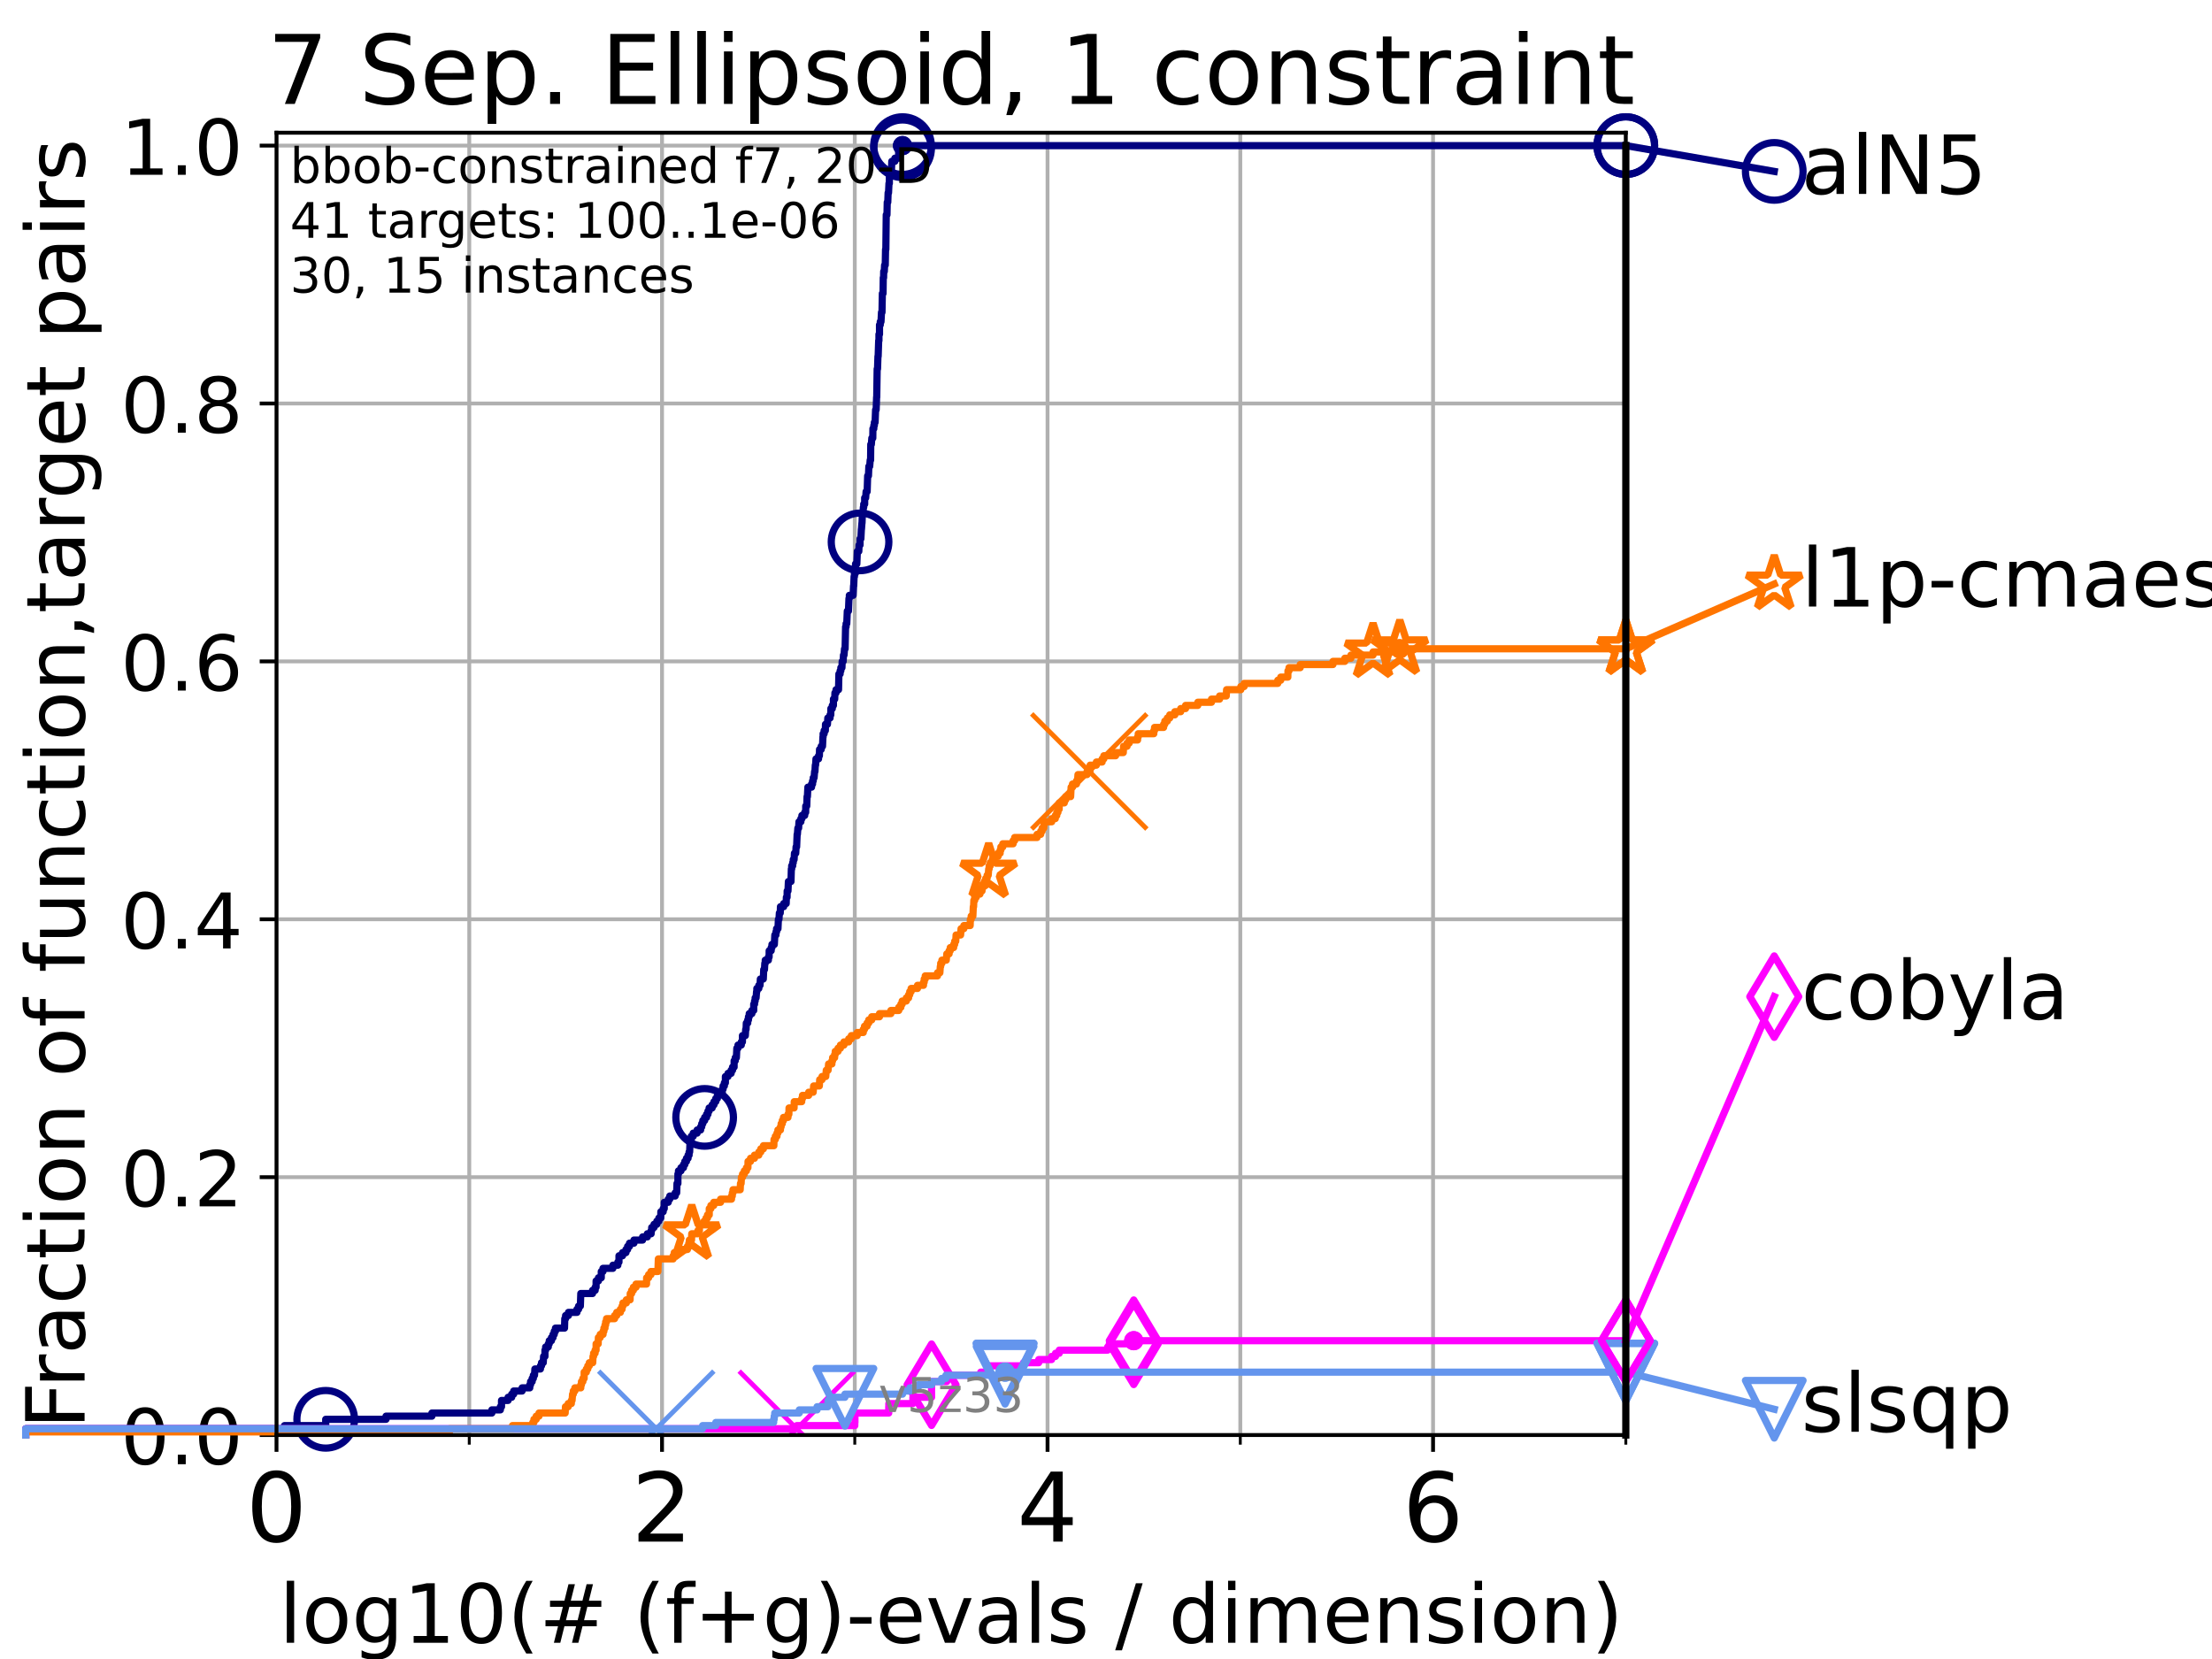 <?xml version="1.0" encoding="utf-8" standalone="no"?>
<!DOCTYPE svg PUBLIC "-//W3C//DTD SVG 1.1//EN"
  "http://www.w3.org/Graphics/SVG/1.1/DTD/svg11.dtd">
<!-- Created with matplotlib (https://matplotlib.org/) -->
<svg height="345.6pt" version="1.1" viewBox="0 0 460.8 345.6" width="460.8pt" xmlns="http://www.w3.org/2000/svg" xmlns:xlink="http://www.w3.org/1999/xlink">
 <defs>
  <style type="text/css">*{stroke-linecap:butt;stroke-linejoin:round;}</style>
 </defs>
 <g id="figure_1">
  <g id="patch_1">
   <path d="M 0 345.6 
L 460.8 345.6 
L 460.8 0 
L 0 0 
z
" style="fill:#ffffff;"/>
  </g>
  <g id="axes_1">
   <g id="patch_2">
    <path d="M 57.6 298.944 
L 338.688 298.944 
L 338.688 27.648 
L 57.6 27.648 
z
" style="fill:#ffffff;"/>
   </g>
   <g id="matplotlib.axis_1">
    <g id="xtick_1">
     <g id="line2d_1">
      <path clip-path="url(#pd31eefa44c)" d="M 57.6 298.944 
L 57.6 27.648 
" style="fill:none;stroke:#b0b0b0;stroke-linecap:square;stroke-width:0.8;"/>
     </g>
     <g id="line2d_2">
      <defs>
       <path d="M 0 0 
L 0 3.5 
" id="m22086ca668" style="stroke:#000000;stroke-width:0.8;"/>
      </defs>
      <g>
       <use style="stroke:#000000;stroke-width:0.8;" x="57.6" xlink:href="#m22086ca668" y="298.944"/>
      </g>
     </g>
     <g id="text_1">
      <!-- 0 -->
      <g transform="translate(51.237 321.141)scale(0.2 -0.2)">
       <defs>
        <path d="M 31.781 66.406 
Q 24.172 66.406 20.328 58.906 
Q 16.5 51.422 16.5 36.375 
Q 16.5 21.391 20.328 13.891 
Q 24.172 6.391 31.781 6.391 
Q 39.453 6.391 43.281 13.891 
Q 47.125 21.391 47.125 36.375 
Q 47.125 51.422 43.281 58.906 
Q 39.453 66.406 31.781 66.406 
z
M 31.781 74.219 
Q 44.047 74.219 50.516 64.516 
Q 56.984 54.828 56.984 36.375 
Q 56.984 17.969 50.516 8.266 
Q 44.047 -1.422 31.781 -1.422 
Q 19.531 -1.422 13.062 8.266 
Q 6.594 17.969 6.594 36.375 
Q 6.594 54.828 13.062 64.516 
Q 19.531 74.219 31.781 74.219 
z
" id="DejaVuSans-48"/>
       </defs>
       <use xlink:href="#DejaVuSans-48"/>
      </g>
     </g>
    </g>
    <g id="xtick_2">
     <g id="line2d_3">
      <path clip-path="url(#pd31eefa44c)" d="M 137.911 298.944 
L 137.911 27.648 
" style="fill:none;stroke:#b0b0b0;stroke-linecap:square;stroke-width:0.8;"/>
     </g>
     <g id="line2d_4">
      <g>
       <use style="stroke:#000000;stroke-width:0.8;" x="137.911" xlink:href="#m22086ca668" y="298.944"/>
      </g>
     </g>
     <g id="text_2">
      <!-- 2 -->
      <g transform="translate(131.548 321.141)scale(0.2 -0.2)">
       <defs>
        <path d="M 19.188 8.297 
L 53.609 8.297 
L 53.609 0 
L 7.328 0 
L 7.328 8.297 
Q 12.938 14.109 22.625 23.891 
Q 32.328 33.688 34.812 36.531 
Q 39.547 41.844 41.422 45.531 
Q 43.312 49.219 43.312 52.781 
Q 43.312 58.594 39.234 62.25 
Q 35.156 65.922 28.609 65.922 
Q 23.969 65.922 18.812 64.312 
Q 13.672 62.703 7.812 59.422 
L 7.812 69.391 
Q 13.766 71.781 18.938 73 
Q 24.125 74.219 28.422 74.219 
Q 39.75 74.219 46.484 68.547 
Q 53.219 62.891 53.219 53.422 
Q 53.219 48.922 51.531 44.891 
Q 49.859 40.875 45.406 35.406 
Q 44.188 33.984 37.641 27.219 
Q 31.109 20.453 19.188 8.297 
z
" id="DejaVuSans-50"/>
       </defs>
       <use xlink:href="#DejaVuSans-50"/>
      </g>
     </g>
    </g>
    <g id="xtick_3">
     <g id="line2d_5">
      <path clip-path="url(#pd31eefa44c)" d="M 218.222 298.944 
L 218.222 27.648 
" style="fill:none;stroke:#b0b0b0;stroke-linecap:square;stroke-width:0.8;"/>
     </g>
     <g id="line2d_6">
      <g>
       <use style="stroke:#000000;stroke-width:0.8;" x="218.222" xlink:href="#m22086ca668" y="298.944"/>
      </g>
     </g>
     <g id="text_3">
      <!-- 4 -->
      <g transform="translate(211.859 321.141)scale(0.2 -0.2)">
       <defs>
        <path d="M 37.797 64.312 
L 12.891 25.391 
L 37.797 25.391 
z
M 35.203 72.906 
L 47.609 72.906 
L 47.609 25.391 
L 58.016 25.391 
L 58.016 17.188 
L 47.609 17.188 
L 47.609 0 
L 37.797 0 
L 37.797 17.188 
L 4.891 17.188 
L 4.891 26.703 
z
" id="DejaVuSans-52"/>
       </defs>
       <use xlink:href="#DejaVuSans-52"/>
      </g>
     </g>
    </g>
    <g id="xtick_4">
     <g id="line2d_7">
      <path clip-path="url(#pd31eefa44c)" d="M 298.533 298.944 
L 298.533 27.648 
" style="fill:none;stroke:#b0b0b0;stroke-linecap:square;stroke-width:0.8;"/>
     </g>
     <g id="line2d_8">
      <g>
       <use style="stroke:#000000;stroke-width:0.8;" x="298.533" xlink:href="#m22086ca668" y="298.944"/>
      </g>
     </g>
     <g id="text_4">
      <!-- 6 -->
      <g transform="translate(292.17 321.141)scale(0.2 -0.2)">
       <defs>
        <path d="M 33.016 40.375 
Q 26.375 40.375 22.484 35.828 
Q 18.609 31.297 18.609 23.391 
Q 18.609 15.531 22.484 10.953 
Q 26.375 6.391 33.016 6.391 
Q 39.656 6.391 43.531 10.953 
Q 47.406 15.531 47.406 23.391 
Q 47.406 31.297 43.531 35.828 
Q 39.656 40.375 33.016 40.375 
z
M 52.594 71.297 
L 52.594 62.312 
Q 48.875 64.062 45.094 64.984 
Q 41.312 65.922 37.594 65.922 
Q 27.828 65.922 22.672 59.328 
Q 17.531 52.734 16.797 39.406 
Q 19.672 43.656 24.016 45.922 
Q 28.375 48.188 33.594 48.188 
Q 44.578 48.188 50.953 41.516 
Q 57.328 34.859 57.328 23.391 
Q 57.328 12.156 50.688 5.359 
Q 44.047 -1.422 33.016 -1.422 
Q 20.359 -1.422 13.672 8.266 
Q 6.984 17.969 6.984 36.375 
Q 6.984 53.656 15.188 63.938 
Q 23.391 74.219 37.203 74.219 
Q 40.922 74.219 44.703 73.484 
Q 48.484 72.75 52.594 71.297 
z
" id="DejaVuSans-54"/>
       </defs>
       <use xlink:href="#DejaVuSans-54"/>
      </g>
     </g>
    </g>
    <g id="xtick_5">
     <g id="line2d_9">
      <path clip-path="url(#pd31eefa44c)" d="M 97.755 298.944 
L 97.755 27.648 
" style="fill:none;stroke:#b0b0b0;stroke-linecap:square;stroke-width:0.8;"/>
     </g>
     <g id="line2d_10">
      <defs>
       <path d="M 0 0 
L 0 2 
" id="mcd9ecf58bb" style="stroke:#000000;stroke-width:0.6;"/>
      </defs>
      <g>
       <use style="stroke:#000000;stroke-width:0.6;" x="97.755" xlink:href="#mcd9ecf58bb" y="298.944"/>
      </g>
     </g>
    </g>
    <g id="xtick_6">
     <g id="line2d_11">
      <path clip-path="url(#pd31eefa44c)" d="M 178.066 298.944 
L 178.066 27.648 
" style="fill:none;stroke:#b0b0b0;stroke-linecap:square;stroke-width:0.8;"/>
     </g>
     <g id="line2d_12">
      <g>
       <use style="stroke:#000000;stroke-width:0.6;" x="178.066" xlink:href="#mcd9ecf58bb" y="298.944"/>
      </g>
     </g>
    </g>
    <g id="xtick_7">
     <g id="line2d_13">
      <path clip-path="url(#pd31eefa44c)" d="M 258.377 298.944 
L 258.377 27.648 
" style="fill:none;stroke:#b0b0b0;stroke-linecap:square;stroke-width:0.8;"/>
     </g>
     <g id="line2d_14">
      <g>
       <use style="stroke:#000000;stroke-width:0.6;" x="258.377" xlink:href="#mcd9ecf58bb" y="298.944"/>
      </g>
     </g>
    </g>
    <g id="xtick_8">
     <g id="line2d_15">
      <path clip-path="url(#pd31eefa44c)" d="M 338.688 298.944 
L 338.688 27.648 
" style="fill:none;stroke:#b0b0b0;stroke-linecap:square;stroke-width:0.8;"/>
     </g>
     <g id="line2d_16">
      <g>
       <use style="stroke:#000000;stroke-width:0.6;" x="338.688" xlink:href="#mcd9ecf58bb" y="298.944"/>
      </g>
     </g>
    </g>
    <g id="text_5">
     <!-- log10(# (f+g)-evals / dimension) -->
     <g transform="translate(58.145 342.218)scale(0.17 -0.17)">
      <defs>
       <path d="M 9.422 75.984 
L 18.406 75.984 
L 18.406 0 
L 9.422 0 
z
" id="DejaVuSans-108"/>
       <path d="M 30.609 48.391 
Q 23.391 48.391 19.188 42.75 
Q 14.984 37.109 14.984 27.297 
Q 14.984 17.484 19.156 11.844 
Q 23.344 6.203 30.609 6.203 
Q 37.797 6.203 41.984 11.859 
Q 46.188 17.531 46.188 27.297 
Q 46.188 37.016 41.984 42.703 
Q 37.797 48.391 30.609 48.391 
z
M 30.609 56 
Q 42.328 56 49.016 48.375 
Q 55.719 40.766 55.719 27.297 
Q 55.719 13.875 49.016 6.219 
Q 42.328 -1.422 30.609 -1.422 
Q 18.844 -1.422 12.172 6.219 
Q 5.516 13.875 5.516 27.297 
Q 5.516 40.766 12.172 48.375 
Q 18.844 56 30.609 56 
z
" id="DejaVuSans-111"/>
       <path d="M 45.406 27.984 
Q 45.406 37.75 41.375 43.109 
Q 37.359 48.484 30.078 48.484 
Q 22.859 48.484 18.828 43.109 
Q 14.797 37.75 14.797 27.984 
Q 14.797 18.266 18.828 12.891 
Q 22.859 7.516 30.078 7.516 
Q 37.359 7.516 41.375 12.891 
Q 45.406 18.266 45.406 27.984 
z
M 54.391 6.781 
Q 54.391 -7.172 48.188 -13.984 
Q 42 -20.797 29.203 -20.797 
Q 24.469 -20.797 20.266 -20.094 
Q 16.062 -19.391 12.109 -17.922 
L 12.109 -9.188 
Q 16.062 -11.328 19.922 -12.344 
Q 23.781 -13.375 27.781 -13.375 
Q 36.625 -13.375 41.016 -8.766 
Q 45.406 -4.156 45.406 5.172 
L 45.406 9.625 
Q 42.625 4.781 38.281 2.391 
Q 33.938 0 27.875 0 
Q 17.828 0 11.672 7.656 
Q 5.516 15.328 5.516 27.984 
Q 5.516 40.672 11.672 48.328 
Q 17.828 56 27.875 56 
Q 33.938 56 38.281 53.609 
Q 42.625 51.219 45.406 46.391 
L 45.406 54.688 
L 54.391 54.688 
z
" id="DejaVuSans-103"/>
       <path d="M 12.406 8.297 
L 28.516 8.297 
L 28.516 63.922 
L 10.984 60.406 
L 10.984 69.391 
L 28.422 72.906 
L 38.281 72.906 
L 38.281 8.297 
L 54.391 8.297 
L 54.391 0 
L 12.406 0 
z
" id="DejaVuSans-49"/>
       <path d="M 31 75.875 
Q 24.469 64.656 21.281 53.656 
Q 18.109 42.672 18.109 31.391 
Q 18.109 20.125 21.312 9.062 
Q 24.516 -2 31 -13.188 
L 23.188 -13.188 
Q 15.875 -1.703 12.234 9.375 
Q 8.594 20.453 8.594 31.391 
Q 8.594 42.281 12.203 53.312 
Q 15.828 64.359 23.188 75.875 
z
" id="DejaVuSans-40"/>
       <path d="M 51.125 44 
L 36.922 44 
L 32.812 27.688 
L 47.125 27.688 
z
M 43.797 71.781 
L 38.719 51.516 
L 52.984 51.516 
L 58.109 71.781 
L 65.922 71.781 
L 60.891 51.516 
L 76.125 51.516 
L 76.125 44 
L 58.984 44 
L 54.984 27.688 
L 70.516 27.688 
L 70.516 20.219 
L 53.078 20.219 
L 48 0 
L 40.188 0 
L 45.219 20.219 
L 30.906 20.219 
L 25.875 0 
L 18.016 0 
L 23.094 20.219 
L 7.719 20.219 
L 7.719 27.688 
L 24.906 27.688 
L 29 44 
L 13.281 44 
L 13.281 51.516 
L 30.906 51.516 
L 35.891 71.781 
z
" id="DejaVuSans-35"/>
       <path id="DejaVuSans-32"/>
       <path d="M 37.109 75.984 
L 37.109 68.5 
L 28.516 68.5 
Q 23.688 68.5 21.797 66.547 
Q 19.922 64.594 19.922 59.516 
L 19.922 54.688 
L 34.719 54.688 
L 34.719 47.703 
L 19.922 47.703 
L 19.922 0 
L 10.891 0 
L 10.891 47.703 
L 2.297 47.703 
L 2.297 54.688 
L 10.891 54.688 
L 10.891 58.5 
Q 10.891 67.625 15.141 71.797 
Q 19.391 75.984 28.609 75.984 
z
" id="DejaVuSans-102"/>
       <path d="M 46 62.703 
L 46 35.5 
L 73.188 35.5 
L 73.188 27.203 
L 46 27.203 
L 46 0 
L 37.797 0 
L 37.797 27.203 
L 10.594 27.203 
L 10.594 35.5 
L 37.797 35.5 
L 37.797 62.703 
z
" id="DejaVuSans-43"/>
       <path d="M 8.016 75.875 
L 15.828 75.875 
Q 23.141 64.359 26.781 53.312 
Q 30.422 42.281 30.422 31.391 
Q 30.422 20.453 26.781 9.375 
Q 23.141 -1.703 15.828 -13.188 
L 8.016 -13.188 
Q 14.5 -2 17.703 9.062 
Q 20.906 20.125 20.906 31.391 
Q 20.906 42.672 17.703 53.656 
Q 14.5 64.656 8.016 75.875 
z
" id="DejaVuSans-41"/>
       <path d="M 4.891 31.391 
L 31.203 31.391 
L 31.203 23.391 
L 4.891 23.391 
z
" id="DejaVuSans-45"/>
       <path d="M 56.203 29.594 
L 56.203 25.203 
L 14.891 25.203 
Q 15.484 15.922 20.484 11.062 
Q 25.484 6.203 34.422 6.203 
Q 39.594 6.203 44.453 7.469 
Q 49.312 8.734 54.109 11.281 
L 54.109 2.781 
Q 49.266 0.734 44.188 -0.344 
Q 39.109 -1.422 33.891 -1.422 
Q 20.797 -1.422 13.156 6.188 
Q 5.516 13.812 5.516 26.812 
Q 5.516 40.234 12.766 48.109 
Q 20.016 56 32.328 56 
Q 43.359 56 49.781 48.891 
Q 56.203 41.797 56.203 29.594 
z
M 47.219 32.234 
Q 47.125 39.594 43.094 43.984 
Q 39.062 48.391 32.422 48.391 
Q 24.906 48.391 20.391 44.141 
Q 15.875 39.891 15.188 32.172 
z
" id="DejaVuSans-101"/>
       <path d="M 2.984 54.688 
L 12.5 54.688 
L 29.594 8.797 
L 46.688 54.688 
L 56.203 54.688 
L 35.688 0 
L 23.484 0 
z
" id="DejaVuSans-118"/>
       <path d="M 34.281 27.484 
Q 23.391 27.484 19.188 25 
Q 14.984 22.516 14.984 16.5 
Q 14.984 11.719 18.141 8.906 
Q 21.297 6.109 26.703 6.109 
Q 34.188 6.109 38.703 11.406 
Q 43.219 16.703 43.219 25.484 
L 43.219 27.484 
z
M 52.203 31.203 
L 52.203 0 
L 43.219 0 
L 43.219 8.297 
Q 40.141 3.328 35.547 0.953 
Q 30.953 -1.422 24.312 -1.422 
Q 15.922 -1.422 10.953 3.297 
Q 6 8.016 6 15.922 
Q 6 25.141 12.172 29.828 
Q 18.359 34.516 30.609 34.516 
L 43.219 34.516 
L 43.219 35.406 
Q 43.219 41.609 39.141 45 
Q 35.062 48.391 27.688 48.391 
Q 23 48.391 18.547 47.266 
Q 14.109 46.141 10.016 43.891 
L 10.016 52.203 
Q 14.938 54.109 19.578 55.047 
Q 24.219 56 28.609 56 
Q 40.484 56 46.344 49.844 
Q 52.203 43.703 52.203 31.203 
z
" id="DejaVuSans-97"/>
       <path d="M 44.281 53.078 
L 44.281 44.578 
Q 40.484 46.531 36.375 47.5 
Q 32.281 48.484 27.875 48.484 
Q 21.188 48.484 17.844 46.438 
Q 14.5 44.391 14.5 40.281 
Q 14.5 37.156 16.891 35.375 
Q 19.281 33.594 26.516 31.984 
L 29.594 31.297 
Q 39.156 29.25 43.188 25.516 
Q 47.219 21.781 47.219 15.094 
Q 47.219 7.469 41.188 3.016 
Q 35.156 -1.422 24.609 -1.422 
Q 20.219 -1.422 15.453 -0.562 
Q 10.688 0.297 5.422 2 
L 5.422 11.281 
Q 10.406 8.688 15.234 7.391 
Q 20.062 6.109 24.812 6.109 
Q 31.156 6.109 34.562 8.281 
Q 37.984 10.453 37.984 14.406 
Q 37.984 18.062 35.516 20.016 
Q 33.062 21.969 24.703 23.781 
L 21.578 24.516 
Q 13.234 26.266 9.516 29.906 
Q 5.812 33.547 5.812 39.891 
Q 5.812 47.609 11.281 51.797 
Q 16.75 56 26.812 56 
Q 31.781 56 36.172 55.266 
Q 40.578 54.547 44.281 53.078 
z
" id="DejaVuSans-115"/>
       <path d="M 25.391 72.906 
L 33.688 72.906 
L 8.297 -9.281 
L 0 -9.281 
z
" id="DejaVuSans-47"/>
       <path d="M 45.406 46.391 
L 45.406 75.984 
L 54.391 75.984 
L 54.391 0 
L 45.406 0 
L 45.406 8.203 
Q 42.578 3.328 38.25 0.953 
Q 33.938 -1.422 27.875 -1.422 
Q 17.969 -1.422 11.734 6.484 
Q 5.516 14.406 5.516 27.297 
Q 5.516 40.188 11.734 48.094 
Q 17.969 56 27.875 56 
Q 33.938 56 38.25 53.625 
Q 42.578 51.266 45.406 46.391 
z
M 14.797 27.297 
Q 14.797 17.391 18.875 11.75 
Q 22.953 6.109 30.078 6.109 
Q 37.203 6.109 41.297 11.75 
Q 45.406 17.391 45.406 27.297 
Q 45.406 37.203 41.297 42.844 
Q 37.203 48.484 30.078 48.484 
Q 22.953 48.484 18.875 42.844 
Q 14.797 37.203 14.797 27.297 
z
" id="DejaVuSans-100"/>
       <path d="M 9.422 54.688 
L 18.406 54.688 
L 18.406 0 
L 9.422 0 
z
M 9.422 75.984 
L 18.406 75.984 
L 18.406 64.594 
L 9.422 64.594 
z
" id="DejaVuSans-105"/>
       <path d="M 52 44.188 
Q 55.375 50.25 60.062 53.125 
Q 64.75 56 71.094 56 
Q 79.641 56 84.281 50.016 
Q 88.922 44.047 88.922 33.016 
L 88.922 0 
L 79.891 0 
L 79.891 32.719 
Q 79.891 40.578 77.094 44.375 
Q 74.312 48.188 68.609 48.188 
Q 61.625 48.188 57.562 43.547 
Q 53.516 38.922 53.516 30.906 
L 53.516 0 
L 44.484 0 
L 44.484 32.719 
Q 44.484 40.625 41.703 44.406 
Q 38.922 48.188 33.109 48.188 
Q 26.219 48.188 22.156 43.531 
Q 18.109 38.875 18.109 30.906 
L 18.109 0 
L 9.078 0 
L 9.078 54.688 
L 18.109 54.688 
L 18.109 46.188 
Q 21.188 51.219 25.484 53.609 
Q 29.781 56 35.688 56 
Q 41.656 56 45.828 52.969 
Q 50 49.953 52 44.188 
z
" id="DejaVuSans-109"/>
       <path d="M 54.891 33.016 
L 54.891 0 
L 45.906 0 
L 45.906 32.719 
Q 45.906 40.484 42.875 44.328 
Q 39.844 48.188 33.797 48.188 
Q 26.516 48.188 22.312 43.547 
Q 18.109 38.922 18.109 30.906 
L 18.109 0 
L 9.078 0 
L 9.078 54.688 
L 18.109 54.688 
L 18.109 46.188 
Q 21.344 51.125 25.703 53.562 
Q 30.078 56 35.797 56 
Q 45.219 56 50.047 50.172 
Q 54.891 44.344 54.891 33.016 
z
" id="DejaVuSans-110"/>
      </defs>
      <use xlink:href="#DejaVuSans-108"/>
      <use x="27.783" xlink:href="#DejaVuSans-111"/>
      <use x="88.965" xlink:href="#DejaVuSans-103"/>
      <use x="152.441" xlink:href="#DejaVuSans-49"/>
      <use x="216.064" xlink:href="#DejaVuSans-48"/>
      <use x="279.688" xlink:href="#DejaVuSans-40"/>
      <use x="318.701" xlink:href="#DejaVuSans-35"/>
      <use x="402.49" xlink:href="#DejaVuSans-32"/>
      <use x="434.277" xlink:href="#DejaVuSans-40"/>
      <use x="473.291" xlink:href="#DejaVuSans-102"/>
      <use x="508.496" xlink:href="#DejaVuSans-43"/>
      <use x="592.285" xlink:href="#DejaVuSans-103"/>
      <use x="655.762" xlink:href="#DejaVuSans-41"/>
      <use x="694.775" xlink:href="#DejaVuSans-45"/>
      <use x="730.859" xlink:href="#DejaVuSans-101"/>
      <use x="792.383" xlink:href="#DejaVuSans-118"/>
      <use x="851.562" xlink:href="#DejaVuSans-97"/>
      <use x="912.842" xlink:href="#DejaVuSans-108"/>
      <use x="940.625" xlink:href="#DejaVuSans-115"/>
      <use x="992.725" xlink:href="#DejaVuSans-32"/>
      <use x="1024.512" xlink:href="#DejaVuSans-47"/>
      <use x="1058.203" xlink:href="#DejaVuSans-32"/>
      <use x="1089.99" xlink:href="#DejaVuSans-100"/>
      <use x="1153.467" xlink:href="#DejaVuSans-105"/>
      <use x="1181.25" xlink:href="#DejaVuSans-109"/>
      <use x="1278.662" xlink:href="#DejaVuSans-101"/>
      <use x="1340.186" xlink:href="#DejaVuSans-110"/>
      <use x="1403.564" xlink:href="#DejaVuSans-115"/>
      <use x="1455.664" xlink:href="#DejaVuSans-105"/>
      <use x="1483.447" xlink:href="#DejaVuSans-111"/>
      <use x="1544.629" xlink:href="#DejaVuSans-110"/>
      <use x="1608.008" xlink:href="#DejaVuSans-41"/>
     </g>
    </g>
   </g>
   <g id="matplotlib.axis_2">
    <g id="ytick_1">
     <g id="line2d_17">
      <path clip-path="url(#pd31eefa44c)" d="M 57.6 298.944 
L 338.688 298.944 
" style="fill:none;stroke:#b0b0b0;stroke-linecap:square;stroke-width:0.8;"/>
     </g>
     <g id="line2d_18">
      <defs>
       <path d="M 0 0 
L -3.5 0 
" id="m07b5bd023f" style="stroke:#000000;stroke-width:0.8;"/>
      </defs>
      <g>
       <use style="stroke:#000000;stroke-width:0.8;" x="57.6" xlink:href="#m07b5bd023f" y="298.944"/>
      </g>
     </g>
     <g id="text_6">
      <!-- 0.0 -->
      <g transform="translate(25.155 305.023)scale(0.16 -0.16)">
       <defs>
        <path d="M 10.688 12.406 
L 21 12.406 
L 21 0 
L 10.688 0 
z
" id="DejaVuSans-46"/>
       </defs>
       <use xlink:href="#DejaVuSans-48"/>
       <use x="63.623" xlink:href="#DejaVuSans-46"/>
       <use x="95.41" xlink:href="#DejaVuSans-48"/>
      </g>
     </g>
    </g>
    <g id="ytick_2">
     <g id="line2d_19">
      <path clip-path="url(#pd31eefa44c)" d="M 57.6 245.222 
L 338.688 245.222 
" style="fill:none;stroke:#b0b0b0;stroke-linecap:square;stroke-width:0.8;"/>
     </g>
     <g id="line2d_20">
      <g>
       <use style="stroke:#000000;stroke-width:0.8;" x="57.6" xlink:href="#m07b5bd023f" y="245.222"/>
      </g>
     </g>
     <g id="text_7">
      <!-- 0.2 -->
      <g transform="translate(25.155 251.301)scale(0.16 -0.16)">
       <use xlink:href="#DejaVuSans-48"/>
       <use x="63.623" xlink:href="#DejaVuSans-46"/>
       <use x="95.41" xlink:href="#DejaVuSans-50"/>
      </g>
     </g>
    </g>
    <g id="ytick_3">
     <g id="line2d_21">
      <path clip-path="url(#pd31eefa44c)" d="M 57.6 191.5 
L 338.688 191.5 
" style="fill:none;stroke:#b0b0b0;stroke-linecap:square;stroke-width:0.8;"/>
     </g>
     <g id="line2d_22">
      <g>
       <use style="stroke:#000000;stroke-width:0.8;" x="57.6" xlink:href="#m07b5bd023f" y="191.5"/>
      </g>
     </g>
     <g id="text_8">
      <!-- 0.4 -->
      <g transform="translate(25.155 197.579)scale(0.16 -0.16)">
       <use xlink:href="#DejaVuSans-48"/>
       <use x="63.623" xlink:href="#DejaVuSans-46"/>
       <use x="95.41" xlink:href="#DejaVuSans-52"/>
      </g>
     </g>
    </g>
    <g id="ytick_4">
     <g id="line2d_23">
      <path clip-path="url(#pd31eefa44c)" d="M 57.6 137.778 
L 338.688 137.778 
" style="fill:none;stroke:#b0b0b0;stroke-linecap:square;stroke-width:0.8;"/>
     </g>
     <g id="line2d_24">
      <g>
       <use style="stroke:#000000;stroke-width:0.8;" x="57.6" xlink:href="#m07b5bd023f" y="137.778"/>
      </g>
     </g>
     <g id="text_9">
      <!-- 0.6 -->
      <g transform="translate(25.155 143.857)scale(0.16 -0.16)">
       <use xlink:href="#DejaVuSans-48"/>
       <use x="63.623" xlink:href="#DejaVuSans-46"/>
       <use x="95.41" xlink:href="#DejaVuSans-54"/>
      </g>
     </g>
    </g>
    <g id="ytick_5">
     <g id="line2d_25">
      <path clip-path="url(#pd31eefa44c)" d="M 57.6 84.056 
L 338.688 84.056 
" style="fill:none;stroke:#b0b0b0;stroke-linecap:square;stroke-width:0.8;"/>
     </g>
     <g id="line2d_26">
      <g>
       <use style="stroke:#000000;stroke-width:0.8;" x="57.6" xlink:href="#m07b5bd023f" y="84.056"/>
      </g>
     </g>
     <g id="text_10">
      <!-- 0.8 -->
      <g transform="translate(25.155 90.135)scale(0.16 -0.16)">
       <defs>
        <path d="M 31.781 34.625 
Q 24.75 34.625 20.719 30.859 
Q 16.703 27.094 16.703 20.516 
Q 16.703 13.922 20.719 10.156 
Q 24.75 6.391 31.781 6.391 
Q 38.812 6.391 42.859 10.172 
Q 46.922 13.969 46.922 20.516 
Q 46.922 27.094 42.891 30.859 
Q 38.875 34.625 31.781 34.625 
z
M 21.922 38.812 
Q 15.578 40.375 12.031 44.719 
Q 8.5 49.078 8.5 55.328 
Q 8.5 64.062 14.719 69.141 
Q 20.953 74.219 31.781 74.219 
Q 42.672 74.219 48.875 69.141 
Q 55.078 64.062 55.078 55.328 
Q 55.078 49.078 51.531 44.719 
Q 48 40.375 41.703 38.812 
Q 48.828 37.156 52.797 32.312 
Q 56.781 27.484 56.781 20.516 
Q 56.781 9.906 50.312 4.234 
Q 43.844 -1.422 31.781 -1.422 
Q 19.734 -1.422 13.25 4.234 
Q 6.781 9.906 6.781 20.516 
Q 6.781 27.484 10.781 32.312 
Q 14.797 37.156 21.922 38.812 
z
M 18.312 54.391 
Q 18.312 48.734 21.844 45.562 
Q 25.391 42.391 31.781 42.391 
Q 38.141 42.391 41.719 45.562 
Q 45.312 48.734 45.312 54.391 
Q 45.312 60.062 41.719 63.234 
Q 38.141 66.406 31.781 66.406 
Q 25.391 66.406 21.844 63.234 
Q 18.312 60.062 18.312 54.391 
z
" id="DejaVuSans-56"/>
       </defs>
       <use xlink:href="#DejaVuSans-48"/>
       <use x="63.623" xlink:href="#DejaVuSans-46"/>
       <use x="95.41" xlink:href="#DejaVuSans-56"/>
      </g>
     </g>
    </g>
    <g id="ytick_6">
     <g id="line2d_27">
      <path clip-path="url(#pd31eefa44c)" d="M 57.6 30.334 
L 338.688 30.334 
" style="fill:none;stroke:#b0b0b0;stroke-linecap:square;stroke-width:0.8;"/>
     </g>
     <g id="line2d_28">
      <g>
       <use style="stroke:#000000;stroke-width:0.8;" x="57.6" xlink:href="#m07b5bd023f" y="30.334"/>
      </g>
     </g>
     <g id="text_11">
      <!-- 1.0 -->
      <g transform="translate(25.155 36.413)scale(0.16 -0.16)">
       <use xlink:href="#DejaVuSans-49"/>
       <use x="63.623" xlink:href="#DejaVuSans-46"/>
       <use x="95.41" xlink:href="#DejaVuSans-48"/>
      </g>
     </g>
    </g>
    <g id="text_12">
     <!-- Fraction of function,target pairs -->
     <g transform="translate(17.62 297.681)rotate(-90)scale(0.17 -0.17)">
      <defs>
       <path d="M 9.812 72.906 
L 51.703 72.906 
L 51.703 64.594 
L 19.672 64.594 
L 19.672 43.109 
L 48.578 43.109 
L 48.578 34.812 
L 19.672 34.812 
L 19.672 0 
L 9.812 0 
z
" id="DejaVuSans-70"/>
       <path d="M 41.109 46.297 
Q 39.594 47.172 37.812 47.578 
Q 36.031 48 33.891 48 
Q 26.266 48 22.188 43.047 
Q 18.109 38.094 18.109 28.812 
L 18.109 0 
L 9.078 0 
L 9.078 54.688 
L 18.109 54.688 
L 18.109 46.188 
Q 20.953 51.172 25.484 53.578 
Q 30.031 56 36.531 56 
Q 37.453 56 38.578 55.875 
Q 39.703 55.766 41.062 55.516 
z
" id="DejaVuSans-114"/>
       <path d="M 48.781 52.594 
L 48.781 44.188 
Q 44.969 46.297 41.141 47.344 
Q 37.312 48.391 33.406 48.391 
Q 24.656 48.391 19.812 42.844 
Q 14.984 37.312 14.984 27.297 
Q 14.984 17.281 19.812 11.734 
Q 24.656 6.203 33.406 6.203 
Q 37.312 6.203 41.141 7.25 
Q 44.969 8.297 48.781 10.406 
L 48.781 2.094 
Q 45.016 0.344 40.984 -0.531 
Q 36.969 -1.422 32.422 -1.422 
Q 20.062 -1.422 12.781 6.344 
Q 5.516 14.109 5.516 27.297 
Q 5.516 40.672 12.859 48.328 
Q 20.219 56 33.016 56 
Q 37.156 56 41.109 55.141 
Q 45.062 54.297 48.781 52.594 
z
" id="DejaVuSans-99"/>
       <path d="M 18.312 70.219 
L 18.312 54.688 
L 36.812 54.688 
L 36.812 47.703 
L 18.312 47.703 
L 18.312 18.016 
Q 18.312 11.328 20.141 9.422 
Q 21.969 7.516 27.594 7.516 
L 36.812 7.516 
L 36.812 0 
L 27.594 0 
Q 17.188 0 13.234 3.875 
Q 9.281 7.766 9.281 18.016 
L 9.281 47.703 
L 2.688 47.703 
L 2.688 54.688 
L 9.281 54.688 
L 9.281 70.219 
z
" id="DejaVuSans-116"/>
       <path d="M 8.5 21.578 
L 8.5 54.688 
L 17.484 54.688 
L 17.484 21.922 
Q 17.484 14.156 20.5 10.266 
Q 23.531 6.391 29.594 6.391 
Q 36.859 6.391 41.078 11.031 
Q 45.312 15.672 45.312 23.688 
L 45.312 54.688 
L 54.297 54.688 
L 54.297 0 
L 45.312 0 
L 45.312 8.406 
Q 42.047 3.422 37.719 1 
Q 33.406 -1.422 27.688 -1.422 
Q 18.266 -1.422 13.375 4.438 
Q 8.5 10.297 8.5 21.578 
z
M 31.109 56 
z
" id="DejaVuSans-117"/>
       <path d="M 11.719 12.406 
L 22.016 12.406 
L 22.016 4 
L 14.016 -11.625 
L 7.719 -11.625 
L 11.719 4 
z
" id="DejaVuSans-44"/>
       <path d="M 18.109 8.203 
L 18.109 -20.797 
L 9.078 -20.797 
L 9.078 54.688 
L 18.109 54.688 
L 18.109 46.391 
Q 20.953 51.266 25.266 53.625 
Q 29.594 56 35.594 56 
Q 45.562 56 51.781 48.094 
Q 58.016 40.188 58.016 27.297 
Q 58.016 14.406 51.781 6.484 
Q 45.562 -1.422 35.594 -1.422 
Q 29.594 -1.422 25.266 0.953 
Q 20.953 3.328 18.109 8.203 
z
M 48.688 27.297 
Q 48.688 37.203 44.609 42.844 
Q 40.531 48.484 33.406 48.484 
Q 26.266 48.484 22.188 42.844 
Q 18.109 37.203 18.109 27.297 
Q 18.109 17.391 22.188 11.75 
Q 26.266 6.109 33.406 6.109 
Q 40.531 6.109 44.609 11.75 
Q 48.688 17.391 48.688 27.297 
z
" id="DejaVuSans-112"/>
      </defs>
      <use xlink:href="#DejaVuSans-70"/>
      <use x="50.27" xlink:href="#DejaVuSans-114"/>
      <use x="91.383" xlink:href="#DejaVuSans-97"/>
      <use x="152.662" xlink:href="#DejaVuSans-99"/>
      <use x="207.643" xlink:href="#DejaVuSans-116"/>
      <use x="246.852" xlink:href="#DejaVuSans-105"/>
      <use x="274.635" xlink:href="#DejaVuSans-111"/>
      <use x="335.816" xlink:href="#DejaVuSans-110"/>
      <use x="399.195" xlink:href="#DejaVuSans-32"/>
      <use x="430.982" xlink:href="#DejaVuSans-111"/>
      <use x="492.164" xlink:href="#DejaVuSans-102"/>
      <use x="527.369" xlink:href="#DejaVuSans-32"/>
      <use x="559.156" xlink:href="#DejaVuSans-102"/>
      <use x="594.361" xlink:href="#DejaVuSans-117"/>
      <use x="657.74" xlink:href="#DejaVuSans-110"/>
      <use x="721.119" xlink:href="#DejaVuSans-99"/>
      <use x="776.1" xlink:href="#DejaVuSans-116"/>
      <use x="815.309" xlink:href="#DejaVuSans-105"/>
      <use x="843.092" xlink:href="#DejaVuSans-111"/>
      <use x="904.273" xlink:href="#DejaVuSans-110"/>
      <use x="967.652" xlink:href="#DejaVuSans-44"/>
      <use x="999.439" xlink:href="#DejaVuSans-116"/>
      <use x="1038.648" xlink:href="#DejaVuSans-97"/>
      <use x="1099.928" xlink:href="#DejaVuSans-114"/>
      <use x="1139.291" xlink:href="#DejaVuSans-103"/>
      <use x="1202.768" xlink:href="#DejaVuSans-101"/>
      <use x="1264.291" xlink:href="#DejaVuSans-116"/>
      <use x="1303.5" xlink:href="#DejaVuSans-32"/>
      <use x="1335.287" xlink:href="#DejaVuSans-112"/>
      <use x="1398.764" xlink:href="#DejaVuSans-97"/>
      <use x="1460.043" xlink:href="#DejaVuSans-105"/>
      <use x="1487.826" xlink:href="#DejaVuSans-114"/>
      <use x="1528.939" xlink:href="#DejaVuSans-115"/>
     </g>
    </g>
   </g>
   <g id="line2d_29">
    <defs>
     <path d="M 0 1.5 
C 0.398 1.5 0.779 1.342 1.061 1.061 
C 1.342 0.779 1.5 0.398 1.5 0 
C 1.5 -0.398 1.342 -0.779 1.061 -1.061 
C 0.779 -1.342 0.398 -1.5 0 -1.5 
C -0.398 -1.5 -0.779 -1.342 -1.061 -1.061 
C -1.342 -0.779 -1.5 -0.398 -1.5 0 
C -1.5 0.398 -1.342 0.779 -1.061 1.061 
C -0.779 1.342 -0.398 1.5 0 1.5 
z
" id="m53c0ae883d" style="stroke:#000080;"/>
    </defs>
    <g>
     <use style="fill:#000080;stroke:#000080;" x="188.013" xlink:href="#m53c0ae883d" y="30.334"/>
     <use style="fill:#000080;stroke:#000080;" x="188.013" xlink:href="#m53c0ae883d" y="30.334"/>
    </g>
   </g>
   <g id="line2d_30">
    <path d="M 5.357 298.944 
L 5.357 297.634 
L 59.262 297.634 
L 59.262 296.979 
L 67.851 296.979 
L 67.851 295.668 
L 80.416 295.668 
L 80.416 295.013 
L 89.973 295.013 
L 89.973 294.358 
L 102.465 294.358 
L 102.465 293.703 
L 104.235 293.703 
L 104.235 293.048 
L 104.474 293.048 
L 104.474 291.737 
L 105.843 291.737 
L 105.843 291.082 
L 106.594 291.082 
L 106.594 290.427 
L 107.009 290.427 
L 107.009 289.772 
L 108.764 289.772 
L 108.764 289.117 
L 110.359 289.117 
L 110.359 288.462 
L 110.527 288.462 
L 110.527 287.807 
L 110.86 287.807 
L 110.86 287.151 
L 111.105 287.151 
L 111.105 286.496 
L 111.346 286.496 
L 111.426 285.186 
L 112.581 285.186 
L 112.581 284.531 
L 112.804 284.531 
L 112.804 283.876 
L 113.168 283.876 
L 113.24 282.565 
L 113.524 282.565 
L 113.524 281.255 
L 113.665 281.255 
L 113.665 280.6 
L 114.216 280.6 
L 114.216 279.945 
L 114.419 279.945 
L 114.419 279.29 
L 114.882 279.29 
L 114.882 278.634 
L 115.206 278.634 
L 115.206 277.979 
L 115.46 277.979 
L 115.46 277.324 
L 115.711 277.324 
L 115.711 276.669 
L 117.598 276.669 
L 117.654 274.704 
L 117.821 274.704 
L 117.821 274.048 
L 118.417 274.048 
L 118.417 273.393 
L 120.191 273.393 
L 120.191 272.738 
L 120.525 272.738 
L 120.525 272.083 
L 120.899 272.083 
L 120.991 269.462 
L 123.434 269.462 
L 123.434 268.807 
L 123.985 268.807 
L 123.985 268.152 
L 124.178 268.152 
L 124.178 266.842 
L 124.669 266.842 
L 124.669 266.187 
L 125.256 266.187 
L 125.256 264.876 
L 125.612 264.876 
L 125.612 264.221 
L 127.674 264.221 
L 127.674 263.566 
L 128.709 263.566 
L 128.709 262.911 
L 128.944 262.911 
L 128.944 261.601 
L 129.686 261.601 
L 129.686 260.946 
L 130.398 260.946 
L 130.398 260.29 
L 130.744 260.29 
L 130.744 259.635 
L 131.134 259.635 
L 131.134 258.98 
L 132.06 258.98 
L 132.06 258.325 
L 133.866 258.325 
L 133.866 257.67 
L 134.849 257.67 
L 134.849 257.015 
L 135.642 257.015 
L 135.642 256.36 
L 135.761 256.36 
L 135.761 255.704 
L 136.247 255.704 
L 136.247 255.049 
L 136.832 255.049 
L 136.832 254.394 
L 137.253 254.394 
L 137.253 253.739 
L 137.647 253.739 
L 137.665 252.429 
L 138.153 252.429 
L 138.153 251.773 
L 138.375 251.773 
L 138.375 250.463 
L 139.204 250.463 
L 139.204 249.808 
L 139.525 249.808 
L 139.525 249.153 
L 140.649 249.153 
L 140.649 248.498 
L 140.959 248.498 
L 141.032 246.532 
L 141.221 246.532 
L 141.221 244.567 
L 141.336 244.567 
L 141.336 243.912 
L 141.858 243.912 
L 141.858 243.257 
L 142.379 243.257 
L 142.379 242.601 
L 142.66 242.601 
L 142.66 241.946 
L 143.002 241.946 
L 143.002 241.291 
L 143.337 241.291 
L 143.337 240.636 
L 143.553 240.636 
L 143.553 239.981 
L 143.666 239.981 
L 143.741 238.015 
L 143.804 238.015 
L 143.804 237.36 
L 144.001 237.36 
L 144.001 236.705 
L 144.415 236.705 
L 144.415 236.05 
L 145.224 236.05 
L 145.224 235.395 
L 145.954 235.395 
L 145.954 234.74 
L 146.184 234.74 
L 146.184 234.085 
L 146.41 234.085 
L 146.41 233.429 
L 146.791 233.429 
L 146.791 232.774 
L 147.195 232.774 
L 147.195 232.119 
L 147.48 232.119 
L 147.48 231.464 
L 147.72 231.464 
L 147.72 230.809 
L 148.354 230.809 
L 148.354 230.154 
L 148.733 230.154 
L 148.733 229.499 
L 149.104 229.499 
L 149.104 228.843 
L 149.441 228.843 
L 149.441 228.188 
L 149.788 228.188 
L 149.788 227.533 
L 150.463 227.533 
L 150.463 226.878 
L 150.632 226.878 
L 150.632 226.223 
L 150.899 226.223 
L 150.899 225.568 
L 151.113 225.568 
L 151.113 224.257 
L 151.653 224.257 
L 151.653 223.602 
L 152.307 223.602 
L 152.307 222.947 
L 152.602 222.947 
L 152.602 222.292 
L 152.93 222.292 
L 152.93 220.982 
L 153.164 220.982 
L 153.164 220.326 
L 153.402 220.326 
L 153.495 218.361 
L 153.736 218.361 
L 153.736 217.706 
L 154.426 217.706 
L 154.426 217.051 
L 154.661 217.051 
L 154.661 215.74 
L 155.265 215.74 
L 155.342 214.43 
L 155.425 214.43 
L 155.47 213.12 
L 155.767 213.12 
L 155.767 212.465 
L 155.916 212.465 
L 155.916 211.81 
L 156.077 211.81 
L 156.077 211.154 
L 156.628 211.154 
L 156.628 210.499 
L 157.012 210.499 
L 157.012 209.189 
L 157.186 209.189 
L 157.186 208.534 
L 157.312 208.534 
L 157.312 207.879 
L 157.506 207.879 
L 157.608 206.568 
L 157.664 206.568 
L 157.664 205.913 
L 158.075 205.913 
L 158.075 205.258 
L 158.326 205.258 
L 158.396 203.948 
L 159.01 203.948 
L 159.098 201.982 
L 159.253 201.982 
L 159.324 200.672 
L 159.416 200.672 
L 159.416 200.017 
L 160.069 200.017 
L 160.069 199.362 
L 160.22 199.362 
L 160.23 198.052 
L 160.652 198.052 
L 160.652 197.396 
L 160.812 197.396 
L 160.812 196.741 
L 161.311 196.741 
L 161.411 194.776 
L 161.641 194.776 
L 161.641 194.121 
L 161.77 194.121 
L 161.77 193.465 
L 162.065 193.465 
L 162.156 191.5 
L 162.278 191.5 
L 162.355 190.19 
L 162.539 190.19 
L 162.581 188.879 
L 163.255 188.879 
L 163.255 188.224 
L 163.777 188.224 
L 163.816 186.914 
L 163.962 186.914 
L 163.981 185.604 
L 164.153 185.604 
L 164.238 183.638 
L 164.776 183.638 
L 164.851 181.018 
L 164.921 181.018 
L 164.921 180.363 
L 165.131 180.363 
L 165.131 179.707 
L 165.252 179.707 
L 165.252 179.052 
L 165.426 179.052 
L 165.501 177.742 
L 165.768 177.742 
L 165.835 176.432 
L 165.95 176.432 
L 166.058 173.811 
L 166.11 173.811 
L 166.21 172.501 
L 166.368 172.501 
L 166.436 171.191 
L 166.836 171.191 
L 166.836 170.535 
L 167.05 170.535 
L 167.05 169.88 
L 167.634 169.88 
L 167.634 169.225 
L 167.842 169.225 
L 167.848 167.915 
L 168.057 167.915 
L 168.125 165.949 
L 168.199 165.949 
L 168.294 163.984 
L 169.059 163.984 
L 169.059 163.329 
L 169.271 163.329 
L 169.271 162.674 
L 169.412 162.674 
L 169.412 162.018 
L 169.591 162.018 
L 169.696 160.708 
L 169.772 160.708 
L 169.842 159.398 
L 169.903 159.398 
L 169.984 158.088 
L 170.519 158.088 
L 170.519 157.432 
L 170.695 157.432 
L 170.722 156.122 
L 171.072 156.122 
L 171.072 155.467 
L 171.341 155.467 
L 171.433 153.502 
L 171.471 153.502 
L 171.471 152.846 
L 171.683 152.846 
L 171.683 152.191 
L 171.936 152.191 
L 171.965 150.881 
L 172.374 150.881 
L 172.448 149.571 
L 172.916 149.571 
L 172.916 148.916 
L 173.07 148.916 
L 173.086 147.605 
L 173.386 147.605 
L 173.386 146.95 
L 173.617 146.95 
L 173.619 145.64 
L 173.882 145.64 
L 173.933 144.33 
L 174.162 144.33 
L 174.162 143.674 
L 174.682 143.674 
L 174.758 140.399 
L 175.011 140.399 
L 175.011 139.743 
L 175.164 139.743 
L 175.164 139.088 
L 175.395 139.088 
L 175.44 137.778 
L 175.642 137.778 
L 175.71 136.468 
L 175.827 136.468 
L 175.928 135.157 
L 176.05 135.157 
L 176.151 130.571 
L 176.258 130.571 
L 176.258 129.916 
L 176.397 129.916 
L 176.508 127.296 
L 176.746 127.296 
L 176.855 124.675 
L 176.931 124.675 
L 176.931 124.02 
L 177.718 124.02 
L 177.81 122.055 
L 177.842 122.055 
L 177.926 120.089 
L 177.998 120.089 
L 177.998 119.434 
L 178.198 119.434 
L 178.223 117.469 
L 178.497 117.469 
L 178.602 114.848 
L 178.907 114.848 
L 178.959 113.538 
L 179.161 113.538 
L 179.165 112.227 
L 179.339 112.227 
L 179.437 110.262 
L 179.455 110.262 
L 179.555 108.952 
L 179.574 108.952 
L 179.654 106.986 
L 179.771 106.986 
L 179.853 105.676 
L 179.925 105.676 
L 179.925 105.021 
L 180.127 105.021 
L 180.127 103.71 
L 180.333 103.71 
L 180.425 102.4 
L 180.644 102.4 
L 180.749 99.124 
L 180.917 99.124 
L 180.997 97.159 
L 181.172 97.159 
L 181.273 95.849 
L 181.36 95.849 
L 181.395 92.573 
L 181.517 92.573 
L 181.618 91.263 
L 181.818 91.263 
L 181.843 89.297 
L 182.03 89.297 
L 182.03 88.642 
L 182.144 88.642 
L 182.144 87.987 
L 182.298 87.987 
L 182.399 85.366 
L 182.518 85.366 
L 182.611 82.746 
L 182.639 82.746 
L 182.73 76.849 
L 182.805 76.849 
L 182.892 74.229 
L 182.936 74.229 
L 183.045 70.953 
L 183.101 70.953 
L 183.101 69.643 
L 183.217 69.643 
L 183.217 67.677 
L 183.376 67.677 
L 183.376 67.022 
L 183.528 67.022 
L 183.631 65.057 
L 183.736 65.057 
L 183.81 61.126 
L 183.954 61.126 
L 184 57.85 
L 184.069 57.85 
L 184.09 56.54 
L 184.217 56.54 
L 184.277 55.23 
L 184.414 55.23 
L 184.475 51.954 
L 184.539 51.954 
L 184.622 44.747 
L 184.774 44.747 
L 184.828 42.127 
L 184.94 42.127 
L 185.011 40.161 
L 185.097 40.161 
L 185.19 38.196 
L 185.27 38.196 
L 185.27 35.575 
L 185.697 35.575 
L 185.78 33.61 
L 186.419 33.61 
L 186.419 32.955 
L 187.207 32.955 
L 187.207 31.644 
L 187.484 31.644 
L 187.484 30.989 
L 188.013 30.989 
L 188.013 30.334 
L 338.688 30.334 
L 338.688 30.334 
" style="fill:none;stroke:#000080;stroke-linecap:square;stroke-width:1.5;"/>
   </g>
   <g id="line2d_31">
    <defs>
     <path d="M 0 6 
C 1.591 6 3.117 5.368 4.243 4.243 
C 5.368 3.117 6 1.591 6 0 
C 6 -1.591 5.368 -3.117 4.243 -4.243 
C 3.117 -5.368 1.591 -6 0 -6 
C -1.591 -6 -3.117 -5.368 -4.243 -4.243 
C -5.368 -3.117 -6 -1.591 -6 0 
C -6 1.591 -5.368 3.117 -4.243 4.243 
C -3.117 5.368 -1.591 6 0 6 
z
" id="m139bb0c635" style="stroke:#000080;stroke-width:1.5;"/>
    </defs>
    <g>
     <use style="fill-opacity:0;stroke:#000080;stroke-width:1.5;" x="67.851" xlink:href="#m139bb0c635" y="295.668"/>
     <use style="fill-opacity:0;stroke:#000080;stroke-width:1.5;" x="146.791" xlink:href="#m139bb0c635" y="232.774"/>
     <use style="fill-opacity:0;stroke:#000080;stroke-width:1.5;" x="179.165" xlink:href="#m139bb0c635" y="112.883"/>
     <use style="fill-opacity:0;stroke:#000080;stroke-width:1.5;" x="188.013" xlink:href="#m139bb0c635" y="30.989"/>
     <use style="fill-opacity:0;stroke:#000080;stroke-width:1.5;" x="188.013" xlink:href="#m139bb0c635" y="30.334"/>
     <use style="fill-opacity:0;stroke:#000080;stroke-width:1.5;" x="338.688" xlink:href="#m139bb0c635" y="30.334"/>
    </g>
   </g>
   <g id="line2d_32">
    <path style="fill:none;stroke:#000080;stroke-linecap:square;stroke-width:1.5;"/>
    <g/>
   </g>
   <g id="line2d_33">
    <defs>
     <path d="M 0 1.5 
C 0.398 1.5 0.779 1.342 1.061 1.061 
C 1.342 0.779 1.5 0.398 1.5 0 
C 1.5 -0.398 1.342 -0.779 1.061 -1.061 
C 0.779 -1.342 0.398 -1.5 0 -1.5 
C -0.398 -1.5 -0.779 -1.342 -1.061 -1.061 
C -1.342 -0.779 -1.5 -0.398 -1.5 0 
C -1.5 0.398 -1.342 0.779 -1.061 1.061 
C -0.779 1.342 -0.398 1.5 0 1.5 
z
" id="m2168bd2e27" style="stroke:#ff00ff;"/>
    </defs>
    <g>
     <use style="fill:#ff00ff;stroke:#ff00ff;" x="236.18" xlink:href="#m2168bd2e27" y="279.29"/>
     <use style="fill:#ff00ff;stroke:#ff00ff;" x="236.18" xlink:href="#m2168bd2e27" y="279.29"/>
    </g>
   </g>
   <g id="line2d_34">
    <path d="M 5.357 298.944 
L 5.357 297.634 
L 165.982 297.634 
L 165.982 296.979 
L 178.069 296.979 
L 178.069 296.323 
L 178.1 296.323 
L 178.1 294.358 
L 185.14 294.358 
L 185.14 293.048 
L 185.162 293.048 
L 185.162 292.393 
L 190.156 292.393 
L 190.156 291.737 
L 190.172 291.737 
L 190.172 291.082 
L 194.06 291.082 
L 194.06 288.462 
L 194.061 288.462 
L 194.061 287.807 
L 197.227 287.807 
L 197.227 286.496 
L 204.306 286.496 
L 204.306 285.841 
L 206.136 285.841 
L 206.136 285.186 
L 206.142 285.186 
L 206.142 284.531 
L 213.207 284.531 
L 213.207 283.876 
L 216.386 283.876 
L 216.386 283.22 
L 219.074 283.22 
L 219.074 282.565 
L 219.886 282.565 
L 219.886 281.91 
L 220.661 281.91 
L 220.661 281.255 
L 230.742 281.255 
L 230.742 280.6 
L 231.164 280.6 
L 231.164 279.945 
L 236.18 279.945 
L 236.18 279.29 
L 338.688 279.29 
" style="fill:none;stroke:#ff00ff;stroke-linecap:square;stroke-width:1.5;"/>
   </g>
   <g id="line2d_35">
    <defs>
     <path d="M -0 8.485 
L 5.091 0 
L 0 -8.485 
L -5.091 -0 
z
" id="mf237220f64" style="stroke:#ff00ff;stroke-linejoin:miter;stroke-width:1.5;"/>
    </defs>
    <g>
     <use style="fill-opacity:0;stroke:#ff00ff;stroke-linejoin:miter;stroke-width:1.5;" x="194.061" xlink:href="#mf237220f64" y="288.462"/>
     <use style="fill-opacity:0;stroke:#ff00ff;stroke-linejoin:miter;stroke-width:1.5;" x="236.18" xlink:href="#mf237220f64" y="279.945"/>
     <use style="fill-opacity:0;stroke:#ff00ff;stroke-linejoin:miter;stroke-width:1.5;" x="236.18" xlink:href="#mf237220f64" y="279.29"/>
     <use style="fill-opacity:0;stroke:#ff00ff;stroke-linejoin:miter;stroke-width:1.5;" x="338.688" xlink:href="#mf237220f64" y="279.29"/>
    </g>
   </g>
   <g id="line2d_36">
    <path style="fill:none;stroke:#ff00ff;stroke-linecap:square;stroke-width:1.5;"/>
    <g/>
   </g>
   <g id="line2d_37">
    <path clip-path="url(#pd31eefa44c)" d="M 165.98 297.634 
" style="fill:none;stroke:#ff00ff;stroke-linecap:square;stroke-width:1.5;"/>
    <defs>
     <path d="M -12 12 
L 12 -12 
M -12 -12 
L 12 12 
" id="m815274297b" style="stroke:#ff00ff;"/>
    </defs>
    <g clip-path="url(#pd31eefa44c)">
     <use style="fill:#ff00ff;stroke:#ff00ff;" x="165.98" xlink:href="#m815274297b" y="297.634"/>
    </g>
   </g>
   <g id="line2d_38">
    <defs>
     <path d="M 0 1.5 
C 0.398 1.5 0.779 1.342 1.061 1.061 
C 1.342 0.779 1.5 0.398 1.5 0 
C 1.5 -0.398 1.342 -0.779 1.061 -1.061 
C 0.779 -1.342 0.398 -1.5 0 -1.5 
C -0.398 -1.5 -0.779 -1.342 -1.061 -1.061 
C -1.342 -0.779 -1.5 -0.398 -1.5 0 
C -1.5 0.398 -1.342 0.779 -1.061 1.061 
C -0.779 1.342 -0.398 1.5 0 1.5 
z
" id="mc5ff9641e0" style="stroke:#ff7500;"/>
    </defs>
    <g>
     <use style="fill:#ff7500;stroke:#ff7500;" x="291.609" xlink:href="#mc5ff9641e0" y="135.157"/>
     <use style="fill:#ff7500;stroke:#ff7500;" x="291.609" xlink:href="#mc5ff9641e0" y="135.157"/>
    </g>
   </g>
   <g id="line2d_39">
    <path d="M 5.357 298.944 
L 5.357 298.289 
L 93.645 298.289 
L 93.645 297.634 
L 106.751 297.634 
L 106.751 296.979 
L 110.983 296.979 
L 110.983 296.323 
L 111.226 296.323 
L 111.226 295.668 
L 111.703 295.668 
L 111.703 295.013 
L 112.281 295.013 
L 112.281 294.358 
L 117.738 294.358 
L 117.793 293.048 
L 118.364 293.048 
L 118.364 292.393 
L 119.02 292.393 
L 119.02 291.737 
L 119.174 291.737 
L 119.276 290.427 
L 119.427 290.427 
L 119.427 289.772 
L 119.752 289.772 
L 119.752 289.117 
L 120.991 289.117 
L 120.991 288.462 
L 121.128 288.462 
L 121.128 287.807 
L 121.423 287.807 
L 121.423 287.151 
L 121.69 287.151 
L 121.69 285.841 
L 122.148 285.841 
L 122.148 285.186 
L 122.447 285.186 
L 122.447 284.531 
L 122.761 284.531 
L 122.761 283.876 
L 123.474 283.876 
L 123.534 282.565 
L 123.653 282.565 
L 123.653 281.91 
L 123.966 281.91 
L 123.966 281.255 
L 124.178 281.255 
L 124.178 279.945 
L 124.613 279.945 
L 124.651 278.634 
L 125.038 278.634 
L 125.038 277.979 
L 125.63 277.979 
L 125.63 277.324 
L 125.805 277.324 
L 125.805 276.669 
L 126.031 276.669 
L 126.031 276.014 
L 126.168 276.014 
L 126.168 275.359 
L 126.355 275.359 
L 126.355 274.704 
L 128.031 274.704 
L 128.031 274.048 
L 128.471 274.048 
L 128.471 273.393 
L 129.233 273.393 
L 129.233 272.738 
L 129.588 272.738 
L 129.588 272.083 
L 129.77 272.083 
L 129.77 271.428 
L 130.479 271.428 
L 130.479 270.773 
L 131.262 270.773 
L 131.287 269.462 
L 131.578 269.462 
L 131.578 268.807 
L 131.938 268.807 
L 131.938 268.152 
L 132.494 268.152 
L 132.494 267.497 
L 134.682 267.497 
L 134.703 266.187 
L 135.118 266.187 
L 135.118 265.532 
L 135.602 265.532 
L 135.602 264.876 
L 137.053 264.876 
L 137.144 262.256 
L 140.234 262.256 
L 140.234 261.601 
L 140.454 261.601 
L 140.454 260.946 
L 141.464 260.946 
L 141.464 260.29 
L 143.209 260.29 
L 143.209 259.635 
L 143.49 259.635 
L 143.49 258.98 
L 143.603 258.98 
L 143.603 258.325 
L 144.057 258.325 
L 144.1 257.015 
L 145.384 257.015 
L 145.384 256.36 
L 145.705 256.36 
L 145.705 255.049 
L 146.686 255.049 
L 146.686 254.394 
L 147.077 254.394 
L 147.077 253.739 
L 147.384 253.739 
L 147.384 253.084 
L 147.75 253.084 
L 147.75 251.773 
L 148.089 251.773 
L 148.089 251.118 
L 148.686 251.118 
L 148.686 250.463 
L 150.103 250.463 
L 150.103 249.808 
L 152.387 249.808 
L 152.387 249.153 
L 152.553 249.153 
L 152.553 248.498 
L 152.692 248.498 
L 152.692 247.843 
L 154.198 247.843 
L 154.256 246.532 
L 154.389 246.532 
L 154.453 245.222 
L 154.691 245.222 
L 154.691 244.567 
L 155.06 244.567 
L 155.06 243.912 
L 155.492 243.912 
L 155.492 243.257 
L 155.807 243.257 
L 155.826 241.946 
L 156.346 241.946 
L 156.346 241.291 
L 157.171 241.291 
L 157.171 240.636 
L 158.075 240.636 
L 158.075 239.981 
L 158.487 239.981 
L 158.487 239.326 
L 159.031 239.326 
L 159.031 238.671 
L 161.211 238.671 
L 161.243 237.36 
L 161.517 237.36 
L 161.517 236.705 
L 161.852 236.705 
L 161.852 236.05 
L 162.05 236.05 
L 162.05 235.395 
L 162.579 235.395 
L 162.579 234.74 
L 162.723 234.74 
L 162.723 234.085 
L 162.963 234.085 
L 162.963 233.429 
L 163.212 233.429 
L 163.212 232.774 
L 164.153 232.774 
L 164.153 232.119 
L 164.341 232.119 
L 164.368 230.809 
L 165.424 230.809 
L 165.454 229.499 
L 167.011 229.499 
L 167.011 228.843 
L 167.171 228.843 
L 167.171 228.188 
L 168.46 228.188 
L 168.46 227.533 
L 169.397 227.533 
L 169.496 226.223 
L 170.686 226.223 
L 170.756 224.912 
L 171.243 224.912 
L 171.243 224.257 
L 172.023 224.257 
L 172.127 222.947 
L 172.507 222.947 
L 172.613 221.637 
L 173.301 221.637 
L 173.301 220.982 
L 173.448 220.982 
L 173.448 220.326 
L 173.869 220.326 
L 173.869 219.671 
L 173.996 219.671 
L 173.996 219.016 
L 174.581 219.016 
L 174.581 218.361 
L 175.076 218.361 
L 175.076 217.706 
L 175.809 217.706 
L 175.809 217.051 
L 176.803 217.051 
L 176.803 216.396 
L 177.348 216.396 
L 177.348 215.74 
L 178.576 215.74 
L 178.576 215.085 
L 179.837 215.085 
L 179.837 214.43 
L 180.091 214.43 
L 180.091 213.775 
L 180.626 213.775 
L 180.626 213.12 
L 180.973 213.12 
L 180.973 212.465 
L 181.596 212.465 
L 181.596 211.81 
L 183.213 211.81 
L 183.213 211.154 
L 185.582 211.154 
L 185.582 210.499 
L 187.23 210.499 
L 187.23 209.844 
L 187.666 209.844 
L 187.666 209.189 
L 187.935 209.189 
L 187.935 208.534 
L 188.802 208.534 
L 188.802 207.879 
L 189.281 207.879 
L 189.281 207.224 
L 189.512 207.224 
L 189.512 206.568 
L 189.804 206.568 
L 189.804 205.913 
L 191.135 205.913 
L 191.135 205.258 
L 192.381 205.258 
L 192.381 204.603 
L 192.526 204.603 
L 192.526 203.948 
L 192.742 203.948 
L 192.742 203.293 
L 195.301 203.293 
L 195.301 202.638 
L 195.793 202.638 
L 195.885 201.327 
L 195.959 201.327 
L 195.959 200.672 
L 196.214 200.672 
L 196.214 200.017 
L 197.125 200.017 
L 197.234 198.707 
L 197.718 198.707 
L 197.718 198.052 
L 197.953 198.052 
L 197.953 197.396 
L 198.665 197.396 
L 198.665 196.741 
L 198.873 196.741 
L 198.873 196.086 
L 199.099 196.086 
L 199.169 194.776 
L 200.112 194.776 
L 200.204 193.465 
L 200.784 193.465 
L 200.784 192.81 
L 202.104 192.81 
L 202.142 191.5 
L 202.317 191.5 
L 202.317 190.845 
L 202.669 190.845 
L 202.754 188.879 
L 202.818 188.879 
L 202.866 187.569 
L 203.046 187.569 
L 203.046 186.914 
L 203.377 186.914 
L 203.377 186.259 
L 204.139 186.259 
L 204.139 185.604 
L 204.572 185.604 
L 204.62 184.293 
L 205.052 184.293 
L 205.052 183.638 
L 205.343 183.638 
L 205.343 182.983 
L 205.641 182.983 
L 205.641 182.328 
L 205.864 182.328 
L 205.964 181.018 
L 206.055 181.018 
L 206.055 180.363 
L 206.288 180.363 
L 206.288 179.707 
L 206.697 179.707 
L 206.697 179.052 
L 206.914 179.052 
L 206.914 178.397 
L 207.924 178.397 
L 207.924 177.742 
L 208.346 177.742 
L 208.346 177.087 
L 208.5 177.087 
L 208.5 176.432 
L 208.897 176.432 
L 208.897 175.777 
L 211.051 175.777 
L 211.051 175.121 
L 211.369 175.121 
L 211.369 174.466 
L 216.038 174.466 
L 216.038 173.811 
L 216.796 173.811 
L 216.796 173.156 
L 217.095 173.156 
L 217.095 172.501 
L 217.44 172.501 
L 217.54 171.191 
L 219.091 171.191 
L 219.091 170.535 
L 219.84 170.535 
L 219.84 169.88 
L 220.145 169.88 
L 220.145 169.225 
L 220.387 169.225 
L 220.387 168.57 
L 220.645 168.57 
L 220.668 167.26 
L 221.713 167.26 
L 221.713 166.604 
L 222.012 166.604 
L 222.012 165.949 
L 223.035 165.949 
L 223.134 163.984 
L 223.42 163.984 
L 223.42 163.329 
L 224.246 163.329 
L 224.246 162.674 
L 224.465 162.674 
L 224.564 161.363 
L 226.451 161.363 
L 226.451 160.708 
L 227.065 160.708 
L 227.092 159.398 
L 228.392 159.398 
L 228.392 158.743 
L 229.594 158.743 
L 229.594 158.088 
L 229.95 158.088 
L 229.95 157.432 
L 232.408 157.432 
L 232.408 156.777 
L 234.002 156.777 
L 234.055 155.467 
L 234.787 155.467 
L 234.787 154.812 
L 235.228 154.812 
L 235.228 154.157 
L 236.98 154.157 
L 236.98 153.502 
L 237.114 153.502 
L 237.114 152.846 
L 240.36 152.846 
L 240.36 152.191 
L 240.512 152.191 
L 240.512 151.536 
L 242.4 151.536 
L 242.4 150.881 
L 242.652 150.881 
L 242.652 150.226 
L 243.176 150.226 
L 243.176 149.571 
L 243.683 149.571 
L 243.683 148.916 
L 244.736 148.916 
L 244.736 148.26 
L 245.962 148.26 
L 245.962 147.605 
L 246.976 147.605 
L 246.976 146.95 
L 249.521 146.95 
L 249.521 146.295 
L 252.373 146.295 
L 252.373 145.64 
L 254.06 145.64 
L 254.06 144.985 
L 255.457 144.985 
L 255.52 143.674 
L 258.488 143.674 
L 258.488 143.019 
L 259.175 143.019 
L 259.175 142.364 
L 266.186 142.364 
L 266.186 141.709 
L 266.799 141.709 
L 266.799 141.054 
L 268.282 141.054 
L 268.306 139.743 
L 268.523 139.743 
L 268.523 139.088 
L 270.858 139.088 
L 270.858 138.433 
L 277.68 138.433 
L 277.68 137.778 
L 280.153 137.778 
L 280.153 137.123 
L 281.425 137.123 
L 281.425 136.468 
L 286.03 136.468 
L 286.03 135.813 
L 291.609 135.813 
L 291.609 135.157 
L 338.688 135.157 
L 338.688 135.157 
" style="fill:none;stroke:#ff7500;stroke-linecap:square;stroke-width:1.5;"/>
   </g>
   <g id="line2d_40">
    <defs>
     <path d="M 0 -6 
L -1.347 -1.854 
L -5.706 -1.854 
L -2.18 0.708 
L -3.527 4.854 
L -0 2.292 
L 3.527 4.854 
L 2.18 0.708 
L 5.706 -1.854 
L 1.347 -1.854 
z
" id="m0f44a968a1" style="stroke:#ff7500;stroke-linejoin:bevel;stroke-width:1.5;"/>
    </defs>
    <g>
     <use style="fill-opacity:0;stroke:#ff7500;stroke-linejoin:bevel;stroke-width:1.5;" x="144.1" xlink:href="#m0f44a968a1" y="257.015"/>
     <use style="fill-opacity:0;stroke:#ff7500;stroke-linejoin:bevel;stroke-width:1.5;" x="205.964" xlink:href="#m0f44a968a1" y="181.673"/>
     <use style="fill-opacity:0;stroke:#ff7500;stroke-linejoin:bevel;stroke-width:1.5;" x="286.03" xlink:href="#m0f44a968a1" y="135.813"/>
     <use style="fill-opacity:0;stroke:#ff7500;stroke-linejoin:bevel;stroke-width:1.5;" x="291.609" xlink:href="#m0f44a968a1" y="135.157"/>
     <use style="fill-opacity:0;stroke:#ff7500;stroke-linejoin:bevel;stroke-width:1.5;" x="338.688" xlink:href="#m0f44a968a1" y="135.157"/>
    </g>
   </g>
   <g id="line2d_41">
    <path style="fill:none;stroke:#ff7500;stroke-linecap:square;stroke-width:1.5;"/>
    <g/>
   </g>
   <g id="line2d_42">
    <path clip-path="url(#pd31eefa44c)" d="M 226.913 160.708 
" style="fill:none;stroke:#ff7500;stroke-linecap:square;stroke-width:1.5;"/>
    <defs>
     <path d="M -12 12 
L 12 -12 
M -12 -12 
L 12 12 
" id="m5121fae3c1" style="stroke:#ff7500;"/>
    </defs>
    <g clip-path="url(#pd31eefa44c)">
     <use style="fill:#ff7500;stroke:#ff7500;" x="226.913" xlink:href="#m5121fae3c1" y="160.708"/>
    </g>
   </g>
   <g id="line2d_43">
    <defs>
     <path d="M 0 1.5 
C 0.398 1.5 0.779 1.342 1.061 1.061 
C 1.342 0.779 1.5 0.398 1.5 0 
C 1.5 -0.398 1.342 -0.779 1.061 -1.061 
C 0.779 -1.342 0.398 -1.5 0 -1.5 
C -0.398 -1.5 -0.779 -1.342 -1.061 -1.061 
C -1.342 -0.779 -1.5 -0.398 -1.5 0 
C -1.5 0.398 -1.342 0.779 -1.061 1.061 
C -0.779 1.342 -0.398 1.5 0 1.5 
z
" id="m3ecf95119c" style="stroke:#6495ed;"/>
    </defs>
    <g>
     <use style="fill:#6495ed;stroke:#6495ed;" x="209.377" xlink:href="#m3ecf95119c" y="285.841"/>
     <use style="fill:#6495ed;stroke:#6495ed;" x="209.377" xlink:href="#m3ecf95119c" y="285.841"/>
    </g>
   </g>
   <g id="line2d_44">
    <path d="M 5.357 298.944 
L 5.357 297.634 
L 146.362 297.634 
L 146.362 296.979 
L 149.109 296.979 
L 149.109 296.323 
L 161.165 296.323 
L 161.165 295.668 
L 161.279 295.668 
L 161.279 295.013 
L 161.389 295.013 
L 161.389 294.358 
L 166.506 294.358 
L 166.506 293.703 
L 170.211 293.703 
L 170.211 293.048 
L 172.467 293.048 
L 172.467 292.393 
L 172.485 292.393 
L 172.485 291.737 
L 172.905 291.737 
L 172.905 291.082 
L 176.011 291.082 
L 176.011 290.427 
L 188.017 290.427 
L 188.017 289.772 
L 189.524 289.772 
L 189.524 289.117 
L 191.263 289.117 
L 191.263 288.462 
L 194.107 288.462 
L 194.107 287.807 
L 196.159 287.807 
L 196.159 287.151 
L 197.05 287.151 
L 197.05 286.496 
L 209.377 286.496 
L 209.377 285.841 
L 338.688 285.841 
" style="fill:none;stroke:#6495ed;stroke-linecap:square;stroke-width:1.5;"/>
   </g>
   <g id="line2d_45">
    <defs>
     <path d="M -0 6 
L 6 -6 
L -6 -6 
z
" id="m014c2a4b9a" style="stroke:#6495ed;stroke-linejoin:miter;stroke-width:1.5;"/>
    </defs>
    <g>
     <use style="fill-opacity:0;stroke:#6495ed;stroke-linejoin:miter;stroke-width:1.5;" x="176.011" xlink:href="#m014c2a4b9a" y="291.082"/>
     <use style="fill-opacity:0;stroke:#6495ed;stroke-linejoin:miter;stroke-width:1.5;" x="209.377" xlink:href="#m014c2a4b9a" y="286.496"/>
     <use style="fill-opacity:0;stroke:#6495ed;stroke-linejoin:miter;stroke-width:1.5;" x="209.377" xlink:href="#m014c2a4b9a" y="285.841"/>
     <use style="fill-opacity:0;stroke:#6495ed;stroke-linejoin:miter;stroke-width:1.5;" x="209.377" xlink:href="#m014c2a4b9a" y="285.841"/>
     <use style="fill-opacity:0;stroke:#6495ed;stroke-linejoin:miter;stroke-width:1.5;" x="338.688" xlink:href="#m014c2a4b9a" y="285.841"/>
    </g>
   </g>
   <g id="line2d_46">
    <path style="fill:none;stroke:#6495ed;stroke-linecap:square;stroke-width:1.5;"/>
    <g/>
   </g>
   <g id="line2d_47">
    <path clip-path="url(#pd31eefa44c)" d="M 136.711 297.634 
" style="fill:none;stroke:#6495ed;stroke-linecap:square;stroke-width:1.5;"/>
    <defs>
     <path d="M -12 12 
L 12 -12 
M -12 -12 
L 12 12 
" id="mbf43bce55d" style="stroke:#6495ed;"/>
    </defs>
    <g clip-path="url(#pd31eefa44c)">
     <use style="fill:#6495ed;stroke:#6495ed;" x="136.711" xlink:href="#mbf43bce55d" y="297.634"/>
    </g>
   </g>
   <g id="line2d_48">
    <path d="M 338.688 285.841 
L 369.608 293.572 
" style="fill:none;stroke:#6495ed;stroke-linecap:square;stroke-width:1.5;"/>
    <g>
     <use style="fill-opacity:0;stroke:#6495ed;stroke-linejoin:miter;stroke-width:1.5;" x="338.688" xlink:href="#m014c2a4b9a" y="285.841"/>
     <use style="fill-opacity:0;stroke:#6495ed;stroke-linejoin:miter;stroke-width:1.5;" x="369.608" xlink:href="#m014c2a4b9a" y="293.572"/>
    </g>
   </g>
   <g id="line2d_49">
    <path d="M 338.688 279.29 
L 369.608 207.617 
" style="fill:none;stroke:#ff00ff;stroke-linecap:square;stroke-width:1.5;"/>
    <g>
     <use style="fill-opacity:0;stroke:#ff00ff;stroke-linejoin:miter;stroke-width:1.5;" x="338.688" xlink:href="#mf237220f64" y="279.29"/>
     <use style="fill-opacity:0;stroke:#ff00ff;stroke-linejoin:miter;stroke-width:1.5;" x="369.608" xlink:href="#mf237220f64" y="207.617"/>
    </g>
   </g>
   <g id="line2d_50">
    <path d="M 338.688 135.157 
L 369.608 121.661 
" style="fill:none;stroke:#ff7500;stroke-linecap:square;stroke-width:1.5;"/>
    <g>
     <use style="fill-opacity:0;stroke:#ff7500;stroke-linejoin:bevel;stroke-width:1.5;" x="338.688" xlink:href="#m0f44a968a1" y="135.157"/>
     <use style="fill-opacity:0;stroke:#ff7500;stroke-linejoin:bevel;stroke-width:1.5;" x="369.608" xlink:href="#m0f44a968a1" y="121.661"/>
    </g>
   </g>
   <g id="line2d_51">
    <path d="M 338.688 30.334 
L 369.608 35.706 
" style="fill:none;stroke:#000080;stroke-linecap:square;stroke-width:1.5;"/>
    <g>
     <use style="fill-opacity:0;stroke:#000080;stroke-width:1.5;" x="338.688" xlink:href="#m139bb0c635" y="30.334"/>
     <use style="fill-opacity:0;stroke:#000080;stroke-width:1.5;" x="369.608" xlink:href="#m139bb0c635" y="35.706"/>
    </g>
   </g>
   <g id="line2d_52">
    <path d="M 338.688 298.944 
L 338.688 30.334 
" style="fill:none;stroke:#000000;stroke-linecap:square;stroke-width:1.5;"/>
   </g>
   <g id="patch_3">
    <path d="M 57.6 298.944 
L 57.6 27.648 
" style="fill:none;stroke:#000000;stroke-linecap:square;stroke-linejoin:miter;stroke-width:0.8;"/>
   </g>
   <g id="patch_4">
    <path d="M 338.688 298.944 
L 338.688 27.648 
" style="fill:none;stroke:#000000;stroke-linecap:square;stroke-linejoin:miter;stroke-width:0.8;"/>
   </g>
   <g id="patch_5">
    <path d="M 57.6 298.944 
L 338.688 298.944 
" style="fill:none;stroke:#000000;stroke-linecap:square;stroke-linejoin:miter;stroke-width:0.8;"/>
   </g>
   <g id="patch_6">
    <path d="M 57.6 27.648 
L 338.688 27.648 
" style="fill:none;stroke:#000000;stroke-linecap:square;stroke-linejoin:miter;stroke-width:0.8;"/>
   </g>
   <g id="text_13">
    <!-- slsqp -->
    <g transform="translate(375.229 298.263)scale(0.17 -0.17)">
     <defs>
      <path d="M 14.797 27.297 
Q 14.797 17.391 18.875 11.75 
Q 22.953 6.109 30.078 6.109 
Q 37.203 6.109 41.297 11.75 
Q 45.406 17.391 45.406 27.297 
Q 45.406 37.203 41.297 42.844 
Q 37.203 48.484 30.078 48.484 
Q 22.953 48.484 18.875 42.844 
Q 14.797 37.203 14.797 27.297 
z
M 45.406 8.203 
Q 42.578 3.328 38.25 0.953 
Q 33.938 -1.422 27.875 -1.422 
Q 17.969 -1.422 11.734 6.484 
Q 5.516 14.406 5.516 27.297 
Q 5.516 40.188 11.734 48.094 
Q 17.969 56 27.875 56 
Q 33.938 56 38.25 53.625 
Q 42.578 51.266 45.406 46.391 
L 45.406 54.688 
L 54.391 54.688 
L 54.391 -20.797 
L 45.406 -20.797 
z
" id="DejaVuSans-113"/>
     </defs>
     <use xlink:href="#DejaVuSans-115"/>
     <use x="52.1" xlink:href="#DejaVuSans-108"/>
     <use x="79.883" xlink:href="#DejaVuSans-115"/>
     <use x="131.982" xlink:href="#DejaVuSans-113"/>
     <use x="195.459" xlink:href="#DejaVuSans-112"/>
    </g>
   </g>
   <g id="text_14">
    <!-- cobyla -->
    <g transform="translate(375.229 212.308)scale(0.17 -0.17)">
     <defs>
      <path d="M 48.688 27.297 
Q 48.688 37.203 44.609 42.844 
Q 40.531 48.484 33.406 48.484 
Q 26.266 48.484 22.188 42.844 
Q 18.109 37.203 18.109 27.297 
Q 18.109 17.391 22.188 11.75 
Q 26.266 6.109 33.406 6.109 
Q 40.531 6.109 44.609 11.75 
Q 48.688 17.391 48.688 27.297 
z
M 18.109 46.391 
Q 20.953 51.266 25.266 53.625 
Q 29.594 56 35.594 56 
Q 45.562 56 51.781 48.094 
Q 58.016 40.188 58.016 27.297 
Q 58.016 14.406 51.781 6.484 
Q 45.562 -1.422 35.594 -1.422 
Q 29.594 -1.422 25.266 0.953 
Q 20.953 3.328 18.109 8.203 
L 18.109 0 
L 9.078 0 
L 9.078 75.984 
L 18.109 75.984 
z
" id="DejaVuSans-98"/>
      <path d="M 32.172 -5.078 
Q 28.375 -14.844 24.75 -17.812 
Q 21.141 -20.797 15.094 -20.797 
L 7.906 -20.797 
L 7.906 -13.281 
L 13.188 -13.281 
Q 16.891 -13.281 18.938 -11.516 
Q 21 -9.766 23.484 -3.219 
L 25.094 0.875 
L 2.984 54.688 
L 12.5 54.688 
L 29.594 11.922 
L 46.688 54.688 
L 56.203 54.688 
z
" id="DejaVuSans-121"/>
     </defs>
     <use xlink:href="#DejaVuSans-99"/>
     <use x="54.98" xlink:href="#DejaVuSans-111"/>
     <use x="116.162" xlink:href="#DejaVuSans-98"/>
     <use x="179.639" xlink:href="#DejaVuSans-121"/>
     <use x="238.818" xlink:href="#DejaVuSans-108"/>
     <use x="266.602" xlink:href="#DejaVuSans-97"/>
    </g>
   </g>
   <g id="text_15">
    <!-- l1p-cmaes -->
    <g transform="translate(375.229 126.352)scale(0.17 -0.17)">
     <use xlink:href="#DejaVuSans-108"/>
     <use x="27.783" xlink:href="#DejaVuSans-49"/>
     <use x="91.406" xlink:href="#DejaVuSans-112"/>
     <use x="154.883" xlink:href="#DejaVuSans-45"/>
     <use x="190.967" xlink:href="#DejaVuSans-99"/>
     <use x="245.947" xlink:href="#DejaVuSans-109"/>
     <use x="343.359" xlink:href="#DejaVuSans-97"/>
     <use x="404.639" xlink:href="#DejaVuSans-101"/>
     <use x="466.162" xlink:href="#DejaVuSans-115"/>
    </g>
   </g>
   <g id="text_16">
    <!-- alN5 -->
    <g transform="translate(375.229 40.397)scale(0.17 -0.17)">
     <defs>
      <path d="M 9.812 72.906 
L 23.094 72.906 
L 55.422 11.922 
L 55.422 72.906 
L 64.984 72.906 
L 64.984 0 
L 51.703 0 
L 19.391 60.984 
L 19.391 0 
L 9.812 0 
z
" id="DejaVuSans-78"/>
      <path d="M 10.797 72.906 
L 49.516 72.906 
L 49.516 64.594 
L 19.828 64.594 
L 19.828 46.734 
Q 21.969 47.469 24.109 47.828 
Q 26.266 48.188 28.422 48.188 
Q 40.625 48.188 47.75 41.5 
Q 54.891 34.812 54.891 23.391 
Q 54.891 11.625 47.562 5.094 
Q 40.234 -1.422 26.906 -1.422 
Q 22.312 -1.422 17.547 -0.641 
Q 12.797 0.141 7.719 1.703 
L 7.719 11.625 
Q 12.109 9.234 16.797 8.062 
Q 21.484 6.891 26.703 6.891 
Q 35.156 6.891 40.078 11.328 
Q 45.016 15.766 45.016 23.391 
Q 45.016 31 40.078 35.438 
Q 35.156 39.891 26.703 39.891 
Q 22.75 39.891 18.812 39.016 
Q 14.891 38.141 10.797 36.281 
z
" id="DejaVuSans-53"/>
     </defs>
     <use xlink:href="#DejaVuSans-97"/>
     <use x="61.279" xlink:href="#DejaVuSans-108"/>
     <use x="89.062" xlink:href="#DejaVuSans-78"/>
     <use x="163.867" xlink:href="#DejaVuSans-53"/>
    </g>
   </g>
   <g id="text_17">
    <!-- bbob-constrained f7, 20-D -->
    <g transform="translate(60.411 38.111)scale(0.102 -0.102)">
     <defs>
      <path d="M 8.203 72.906 
L 55.078 72.906 
L 55.078 68.703 
L 28.609 0 
L 18.312 0 
L 43.219 64.594 
L 8.203 64.594 
z
" id="DejaVuSans-55"/>
      <path d="M 19.672 64.797 
L 19.672 8.109 
L 31.594 8.109 
Q 46.688 8.109 53.688 14.938 
Q 60.688 21.781 60.688 36.531 
Q 60.688 51.172 53.688 57.984 
Q 46.688 64.797 31.594 64.797 
z
M 9.812 72.906 
L 30.078 72.906 
Q 51.266 72.906 61.172 64.094 
Q 71.094 55.281 71.094 36.531 
Q 71.094 17.672 61.125 8.828 
Q 51.172 0 30.078 0 
L 9.812 0 
z
" id="DejaVuSans-68"/>
     </defs>
     <use xlink:href="#DejaVuSans-98"/>
     <use x="63.477" xlink:href="#DejaVuSans-98"/>
     <use x="126.953" xlink:href="#DejaVuSans-111"/>
     <use x="188.135" xlink:href="#DejaVuSans-98"/>
     <use x="251.611" xlink:href="#DejaVuSans-45"/>
     <use x="287.695" xlink:href="#DejaVuSans-99"/>
     <use x="342.676" xlink:href="#DejaVuSans-111"/>
     <use x="403.857" xlink:href="#DejaVuSans-110"/>
     <use x="467.236" xlink:href="#DejaVuSans-115"/>
     <use x="519.336" xlink:href="#DejaVuSans-116"/>
     <use x="558.545" xlink:href="#DejaVuSans-114"/>
     <use x="599.658" xlink:href="#DejaVuSans-97"/>
     <use x="660.938" xlink:href="#DejaVuSans-105"/>
     <use x="688.721" xlink:href="#DejaVuSans-110"/>
     <use x="752.1" xlink:href="#DejaVuSans-101"/>
     <use x="813.623" xlink:href="#DejaVuSans-100"/>
     <use x="877.1" xlink:href="#DejaVuSans-32"/>
     <use x="908.887" xlink:href="#DejaVuSans-102"/>
     <use x="944.092" xlink:href="#DejaVuSans-55"/>
     <use x="1007.715" xlink:href="#DejaVuSans-44"/>
     <use x="1039.502" xlink:href="#DejaVuSans-32"/>
     <use x="1071.289" xlink:href="#DejaVuSans-50"/>
     <use x="1134.912" xlink:href="#DejaVuSans-48"/>
     <use x="1198.535" xlink:href="#DejaVuSans-45"/>
     <use x="1234.619" xlink:href="#DejaVuSans-68"/>
    </g>
    <!-- 41 targets: 100..1e-06 -->
    <g transform="translate(60.411 49.533)scale(0.102 -0.102)">
     <defs>
      <path d="M 11.719 12.406 
L 22.016 12.406 
L 22.016 0 
L 11.719 0 
z
M 11.719 51.703 
L 22.016 51.703 
L 22.016 39.312 
L 11.719 39.312 
z
" id="DejaVuSans-58"/>
     </defs>
     <use xlink:href="#DejaVuSans-52"/>
     <use x="63.623" xlink:href="#DejaVuSans-49"/>
     <use x="127.246" xlink:href="#DejaVuSans-32"/>
     <use x="159.033" xlink:href="#DejaVuSans-116"/>
     <use x="198.242" xlink:href="#DejaVuSans-97"/>
     <use x="259.521" xlink:href="#DejaVuSans-114"/>
     <use x="298.885" xlink:href="#DejaVuSans-103"/>
     <use x="362.361" xlink:href="#DejaVuSans-101"/>
     <use x="423.885" xlink:href="#DejaVuSans-116"/>
     <use x="463.094" xlink:href="#DejaVuSans-115"/>
     <use x="515.193" xlink:href="#DejaVuSans-58"/>
     <use x="548.885" xlink:href="#DejaVuSans-32"/>
     <use x="580.672" xlink:href="#DejaVuSans-49"/>
     <use x="644.295" xlink:href="#DejaVuSans-48"/>
     <use x="707.918" xlink:href="#DejaVuSans-48"/>
     <use x="771.541" xlink:href="#DejaVuSans-46"/>
     <use x="803.328" xlink:href="#DejaVuSans-46"/>
     <use x="835.115" xlink:href="#DejaVuSans-49"/>
     <use x="898.738" xlink:href="#DejaVuSans-101"/>
     <use x="960.262" xlink:href="#DejaVuSans-45"/>
     <use x="996.346" xlink:href="#DejaVuSans-48"/>
     <use x="1059.969" xlink:href="#DejaVuSans-54"/>
    </g>
    <!-- 30, 15 instances -->
    <g transform="translate(60.411 60.955)scale(0.102 -0.102)">
     <defs>
      <path d="M 40.578 39.312 
Q 47.656 37.797 51.625 33 
Q 55.609 28.219 55.609 21.188 
Q 55.609 10.406 48.188 4.484 
Q 40.766 -1.422 27.094 -1.422 
Q 22.516 -1.422 17.656 -0.516 
Q 12.797 0.391 7.625 2.203 
L 7.625 11.719 
Q 11.719 9.328 16.594 8.109 
Q 21.484 6.891 26.812 6.891 
Q 36.078 6.891 40.938 10.547 
Q 45.797 14.203 45.797 21.188 
Q 45.797 27.641 41.281 31.266 
Q 36.766 34.906 28.719 34.906 
L 20.219 34.906 
L 20.219 43.016 
L 29.109 43.016 
Q 36.375 43.016 40.234 45.922 
Q 44.094 48.828 44.094 54.297 
Q 44.094 59.906 40.109 62.906 
Q 36.141 65.922 28.719 65.922 
Q 24.656 65.922 20.016 65.031 
Q 15.375 64.156 9.812 62.312 
L 9.812 71.094 
Q 15.438 72.656 20.344 73.438 
Q 25.25 74.219 29.594 74.219 
Q 40.828 74.219 47.359 69.109 
Q 53.906 64.016 53.906 55.328 
Q 53.906 49.266 50.438 45.094 
Q 46.969 40.922 40.578 39.312 
z
" id="DejaVuSans-51"/>
     </defs>
     <use xlink:href="#DejaVuSans-51"/>
     <use x="63.623" xlink:href="#DejaVuSans-48"/>
     <use x="127.246" xlink:href="#DejaVuSans-44"/>
     <use x="159.033" xlink:href="#DejaVuSans-32"/>
     <use x="190.82" xlink:href="#DejaVuSans-49"/>
     <use x="254.443" xlink:href="#DejaVuSans-53"/>
     <use x="318.066" xlink:href="#DejaVuSans-32"/>
     <use x="349.854" xlink:href="#DejaVuSans-105"/>
     <use x="377.637" xlink:href="#DejaVuSans-110"/>
     <use x="441.016" xlink:href="#DejaVuSans-115"/>
     <use x="493.115" xlink:href="#DejaVuSans-116"/>
     <use x="532.324" xlink:href="#DejaVuSans-97"/>
     <use x="593.604" xlink:href="#DejaVuSans-110"/>
     <use x="656.982" xlink:href="#DejaVuSans-99"/>
     <use x="711.963" xlink:href="#DejaVuSans-101"/>
     <use x="773.486" xlink:href="#DejaVuSans-115"/>
    </g>
   </g>
   <g id="text_18">
    <!-- v5z33 -->
    <g style="fill:#808080;" transform="translate(183.017 294.151)scale(0.1 -0.1)">
     <defs>
      <path d="M 5.516 54.688 
L 48.188 54.688 
L 48.188 46.484 
L 14.406 7.172 
L 48.188 7.172 
L 48.188 0 
L 4.297 0 
L 4.297 8.203 
L 38.094 47.516 
L 5.516 47.516 
z
" id="DejaVuSans-122"/>
     </defs>
     <use xlink:href="#DejaVuSans-118"/>
     <use x="59.18" xlink:href="#DejaVuSans-53"/>
     <use x="122.803" xlink:href="#DejaVuSans-122"/>
     <use x="175.293" xlink:href="#DejaVuSans-51"/>
     <use x="238.916" xlink:href="#DejaVuSans-51"/>
    </g>
   </g>
   <g id="text_19">
    <!-- 7 Sep. Ellipsoid, 1 constraint -->
    <g transform="translate(55.685 21.648)scale(0.2 -0.2)">
     <defs>
      <path d="M 53.516 70.516 
L 53.516 60.891 
Q 47.906 63.578 42.922 64.891 
Q 37.938 66.219 33.297 66.219 
Q 25.25 66.219 20.875 63.094 
Q 16.5 59.969 16.5 54.203 
Q 16.5 49.359 19.406 46.891 
Q 22.312 44.438 30.422 42.922 
L 36.375 41.703 
Q 47.406 39.594 52.656 34.297 
Q 57.906 29 57.906 20.125 
Q 57.906 9.516 50.797 4.047 
Q 43.703 -1.422 29.984 -1.422 
Q 24.812 -1.422 18.969 -0.25 
Q 13.141 0.922 6.891 3.219 
L 6.891 13.375 
Q 12.891 10.016 18.656 8.297 
Q 24.422 6.594 29.984 6.594 
Q 38.422 6.594 43.016 9.906 
Q 47.609 13.234 47.609 19.391 
Q 47.609 24.75 44.312 27.781 
Q 41.016 30.812 33.5 32.328 
L 27.484 33.5 
Q 16.453 35.688 11.516 40.375 
Q 6.594 45.062 6.594 53.422 
Q 6.594 63.094 13.406 68.656 
Q 20.219 74.219 32.172 74.219 
Q 37.312 74.219 42.625 73.281 
Q 47.953 72.359 53.516 70.516 
z
" id="DejaVuSans-83"/>
      <path d="M 9.812 72.906 
L 55.906 72.906 
L 55.906 64.594 
L 19.672 64.594 
L 19.672 43.016 
L 54.391 43.016 
L 54.391 34.719 
L 19.672 34.719 
L 19.672 8.297 
L 56.781 8.297 
L 56.781 0 
L 9.812 0 
z
" id="DejaVuSans-69"/>
     </defs>
     <use xlink:href="#DejaVuSans-55"/>
     <use x="63.623" xlink:href="#DejaVuSans-32"/>
     <use x="95.41" xlink:href="#DejaVuSans-83"/>
     <use x="158.887" xlink:href="#DejaVuSans-101"/>
     <use x="220.41" xlink:href="#DejaVuSans-112"/>
     <use x="283.887" xlink:href="#DejaVuSans-46"/>
     <use x="315.674" xlink:href="#DejaVuSans-32"/>
     <use x="347.461" xlink:href="#DejaVuSans-69"/>
     <use x="410.645" xlink:href="#DejaVuSans-108"/>
     <use x="438.428" xlink:href="#DejaVuSans-108"/>
     <use x="466.211" xlink:href="#DejaVuSans-105"/>
     <use x="493.994" xlink:href="#DejaVuSans-112"/>
     <use x="557.471" xlink:href="#DejaVuSans-115"/>
     <use x="609.57" xlink:href="#DejaVuSans-111"/>
     <use x="670.752" xlink:href="#DejaVuSans-105"/>
     <use x="698.535" xlink:href="#DejaVuSans-100"/>
     <use x="762.012" xlink:href="#DejaVuSans-44"/>
     <use x="793.799" xlink:href="#DejaVuSans-32"/>
     <use x="825.586" xlink:href="#DejaVuSans-49"/>
     <use x="889.209" xlink:href="#DejaVuSans-32"/>
     <use x="920.996" xlink:href="#DejaVuSans-99"/>
     <use x="975.977" xlink:href="#DejaVuSans-111"/>
     <use x="1037.158" xlink:href="#DejaVuSans-110"/>
     <use x="1100.537" xlink:href="#DejaVuSans-115"/>
     <use x="1152.637" xlink:href="#DejaVuSans-116"/>
     <use x="1191.846" xlink:href="#DejaVuSans-114"/>
     <use x="1232.959" xlink:href="#DejaVuSans-97"/>
     <use x="1294.238" xlink:href="#DejaVuSans-105"/>
     <use x="1322.021" xlink:href="#DejaVuSans-110"/>
     <use x="1385.4" xlink:href="#DejaVuSans-116"/>
    </g>
   </g>
  </g>
 </g>
 <defs>
  <clipPath id="pd31eefa44c">
   <rect height="271.296" width="281.088" x="57.6" y="27.648"/>
  </clipPath>
 </defs>
</svg>
